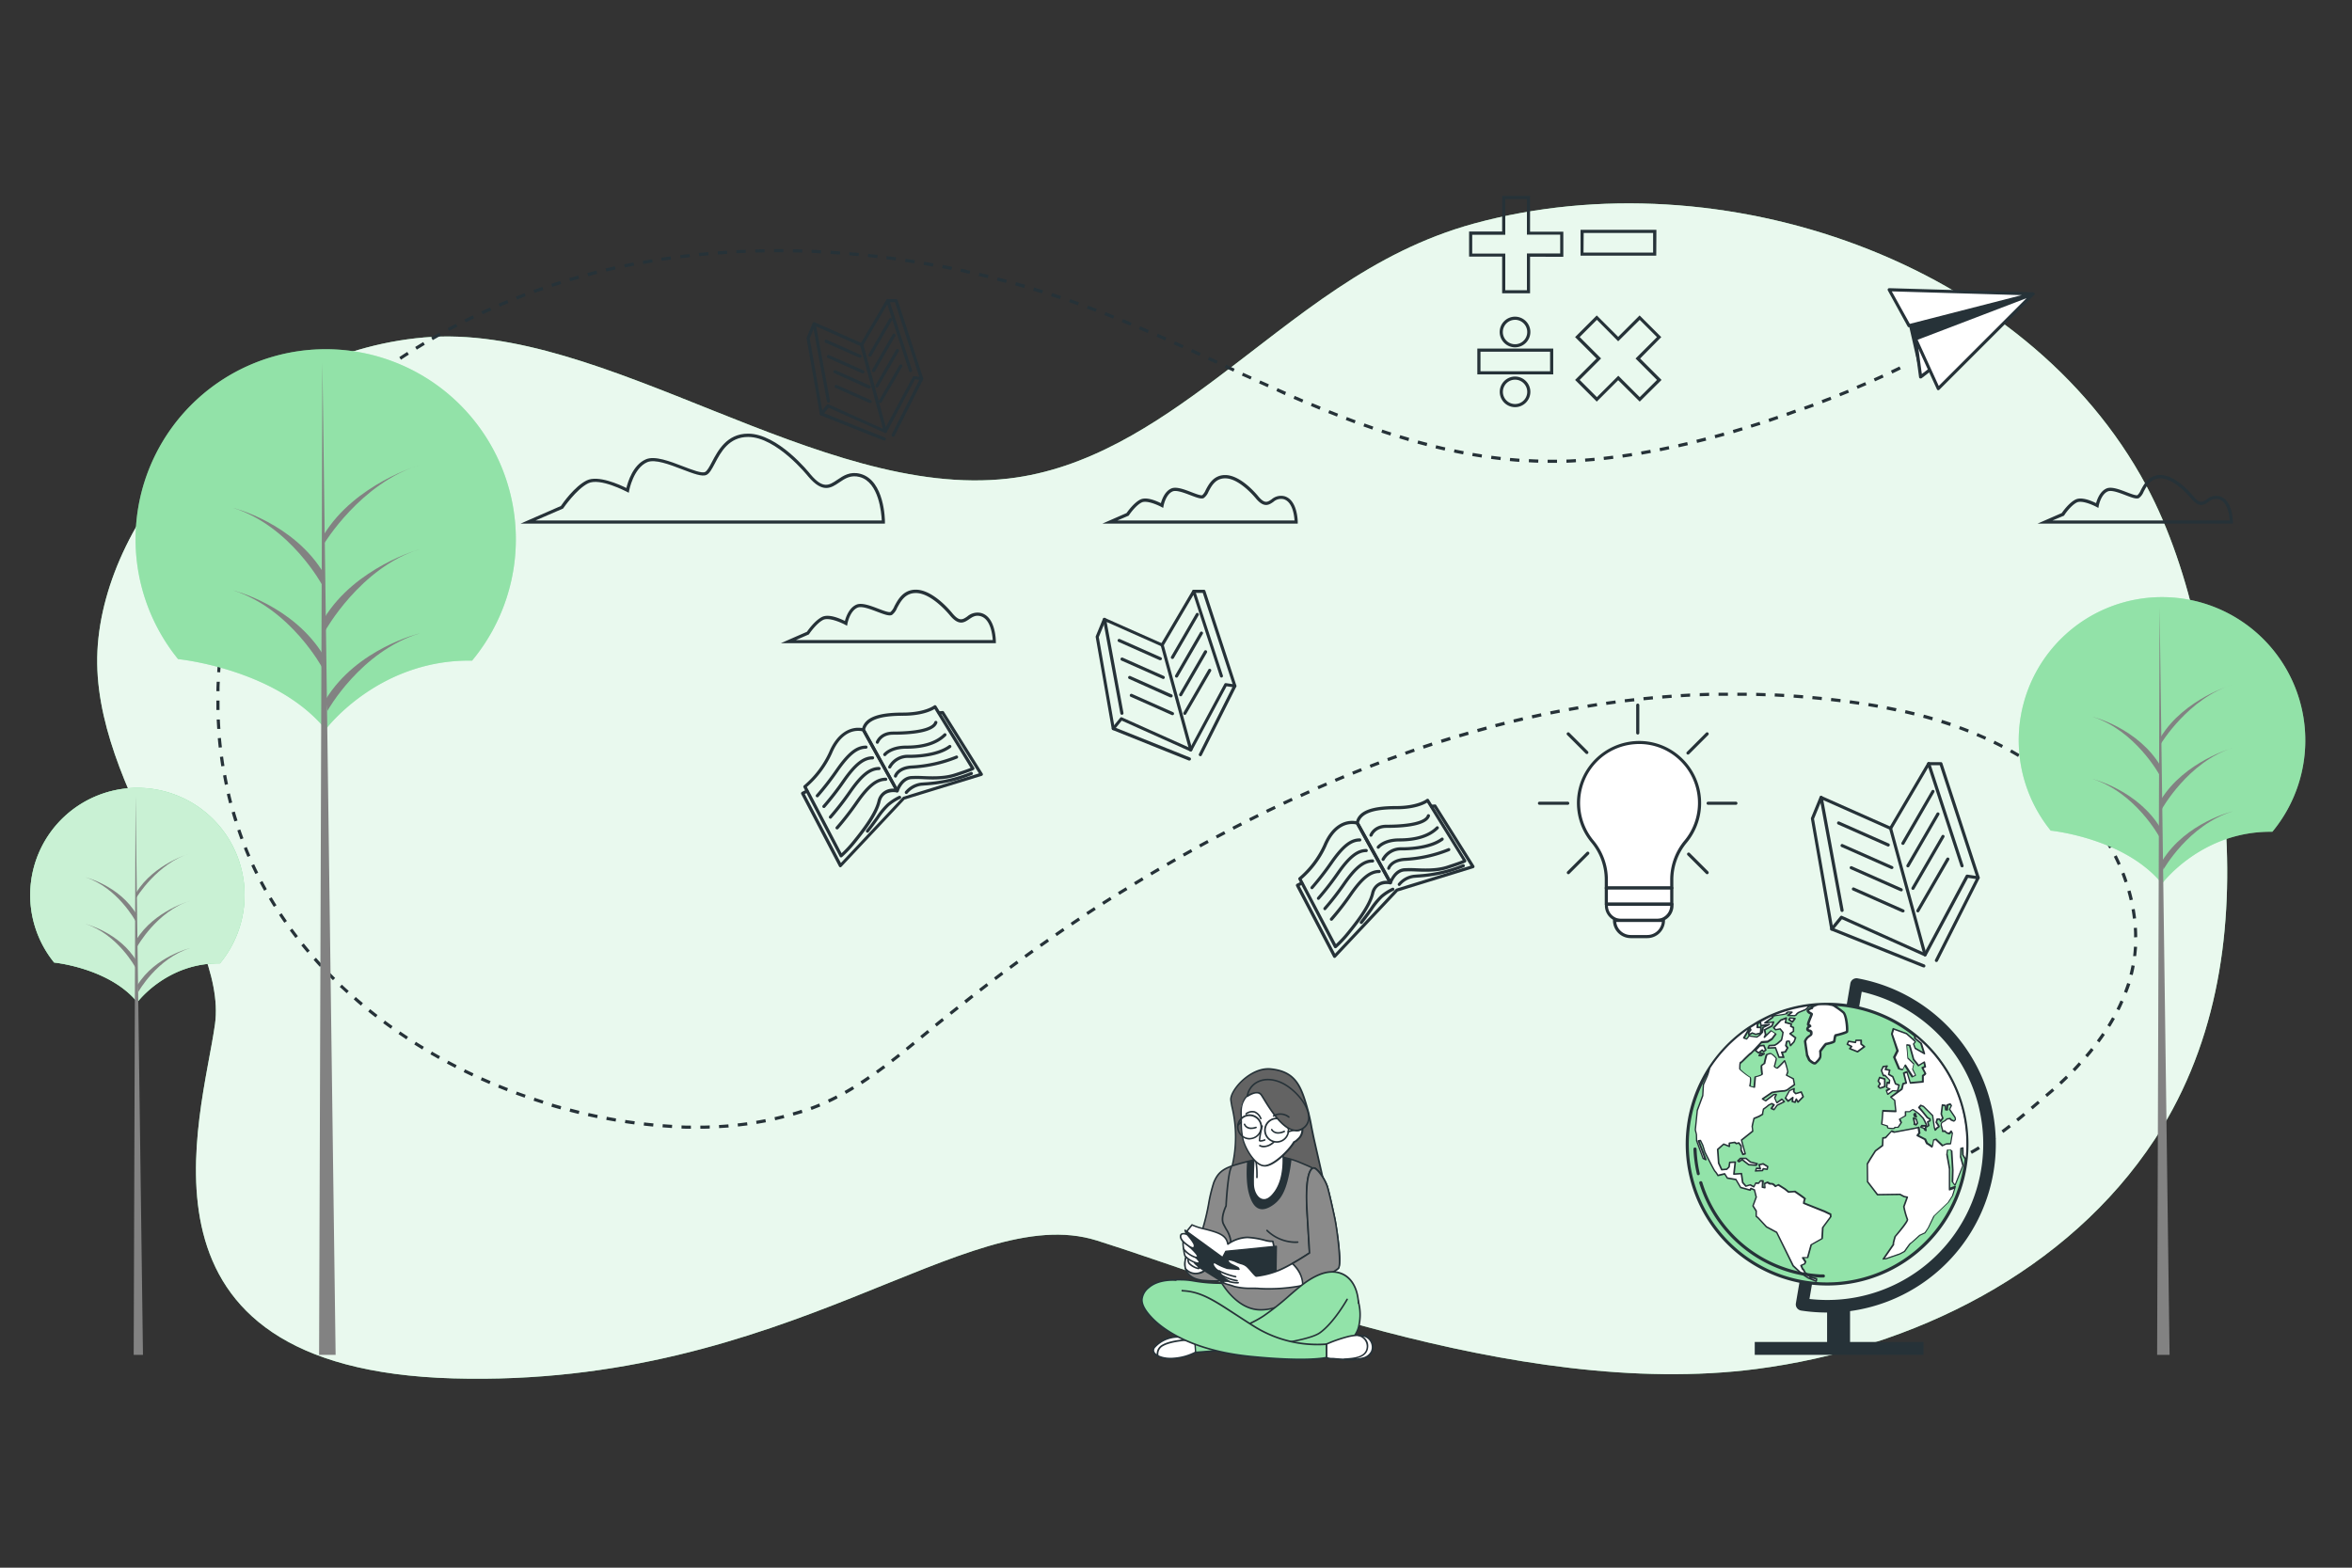 <svg xmlns="http://www.w3.org/2000/svg" viewBox="0 0 750 500"><rect x="0" y="0" width="750" height="500" fill="#333333" stroke="none"/><g id="freepik--background-simple--inject-1"><path d="M692.76,353.87c17.27-32,19.82-68.48,15.77-103.72-3.59-31.26-9-67.11-24.17-95.33C646,83.34,548.89,49.79,470.07,71.29c-32.88,9-55.94,29.74-82.33,49.52-19.52,14.62-40.93,28.89-66.15,31.82-60.39,7-129.12-50-186.39-45s-102,56-104.13,100,41.65,89,37.49,119-31.24,110,76,113,163.48-57,205.14-44,133.28,51,210.33,41c50.27-6.53,99.42-31.21,127-73.14Q690.13,358.75,692.76,353.87Z" style="fill:#92E3A9"></path><path d="M692.76,353.87c17.27-32,19.82-68.48,15.77-103.72-3.59-31.26-9-67.11-24.17-95.33C646,83.34,548.89,49.79,470.07,71.29c-32.88,9-55.94,29.74-82.33,49.52-19.52,14.62-40.93,28.89-66.15,31.82-60.39,7-129.12-50-186.39-45s-102,56-104.13,100,41.65,89,37.49,119-31.24,110,76,113,163.48-57,205.14-44,133.28,51,210.33,41c50.27-6.53,99.42-31.21,127-73.14Q690.13,358.75,692.76,353.87Z" style="fill:#fff;opacity:0.8"></path></g><g id="freepik--paper-plane--inject-1"><polygon points="608.74 103.87 612.45 120.2 648.24 93.73 608.74 103.87" style="fill:#263238"></polygon><polygon points="610.81 108.1 612.45 120.2 625.24 110.36 610.81 108.1" style="fill:#fff"></polygon><path d="M612.45,120.7a.41.41,0,0,1-.19,0,.51.51,0,0,1-.31-.39l-1.63-12.1a.52.52,0,0,1,.14-.43.53.53,0,0,1,.43-.14l14.43,2.26a.5.5,0,0,1,.41.37.49.49,0,0,1-.18.52l-12.8,9.85A.54.54,0,0,1,612.45,120.7Zm-1.05-12,1.43,10.58L624,110.67Z" style="fill:#263238"></path><polygon points="602.38 92.41 608.74 103.87 648.24 93.73 602.38 92.41" style="fill:#fff"></polygon><path d="M608.74,104.37a.51.51,0,0,1-.44-.26L602,92.65a.47.47,0,0,1,0-.5.52.52,0,0,1,.44-.24l45.86,1.32a.5.5,0,0,1,.48.44.49.49,0,0,1-.37.54l-39.51,10.14A.25.25,0,0,1,608.74,104.37Zm-5.49-11.44L609,103.29l35.69-9.16Z" style="fill:#263238"></path><polygon points="648.24 93.73 618.06 123.95 610.81 108.1 648.24 93.73" style="fill:#fff"></polygon><path d="M618.06,124.45H618a.49.49,0,0,1-.36-.28l-7.25-15.85a.51.51,0,0,1,0-.4.51.51,0,0,1,.28-.28l37.43-14.37a.51.51,0,0,1,.6.2.49.49,0,0,1-.07.62L618.42,124.3A.49.49,0,0,1,618.06,124.45Zm-6.57-16.08,6.73,14.72,28-28Z" style="fill:#263238"></path><path d="M613.35,372.89a15.66,15.66,0,0,1-2-.11l.11-1a16.48,16.48,0,0,0,2.91.07l.06,1Zm4.16-.43-.2-1a27.91,27.91,0,0,0,2.85-.74l.3.95A27.39,27.39,0,0,1,617.51,372.46Zm5.81-1.81-.38-.92c.88-.36,1.79-.77,2.71-1.22l.44.9C625.15,369.87,624.22,370.29,623.32,370.65Zm5.45-2.65-.49-.87c.86-.48,1.72-1,2.57-1.51l.53.85Q630.08,367.27,628.77,368Zm5.15-3.16-.56-.84c.83-.55,1.65-1.11,2.46-1.69l.58.81C635.58,363.71,634.75,364.28,633.92,364.84Zm4.91-3.5-.6-.8c.81-.6,1.6-1.21,2.38-1.82l.62.79Q640,360.44,638.83,361.34ZM223.32,360v-1c1,0,2,0,3-.06l0,1C225.33,360,224.32,360,223.32,360Zm-3,0-1.5,0-1.5-.05,0-1,1.5.05,1.49,0Zm9-.18-.06-1c1-.06,2-.13,3-.21l.09,1C231.35,359.67,230.35,359.74,229.34,359.8Zm-15.05-.05-3-.21.07-1,3,.2Zm21.06-.46-.12-1c1-.11,2-.23,3-.37l.14,1C237.34,359.05,236.34,359.18,235.35,359.29Zm-27.06,0c-1-.1-2-.2-3-.32l.11-1c1,.11,2,.22,3,.31Zm-6-.69c-1-.13-2-.27-3-.42l.15-1c1,.15,2,.29,3,.42Zm39-.14-.16-1c1-.17,2-.34,2.94-.54l.19,1Q242.8,358.21,241.31,358.46Zm-44.95-.76c-1-.17-2-.34-3-.53l.18-1,2.95.53Zm447.22-.07-.63-.77,2.31-1.9.64.76C645.15,356.35,644.37,357,643.58,357.63Zm-396.35-.34-.22-1c1-.22,1.93-.46,2.9-.7l.24,1C249.18,356.83,248.2,357.07,247.23,357.29Zm-56.78-.7c-1-.2-2-.41-2.95-.63l.22-1c1,.22,1.95.43,2.93.63Zm62.61-.79-.27-1c1-.27,1.91-.56,2.86-.86l.3,1C255,355.24,254,355.53,253.06,355.8Zm-68.49-.53c-1-.23-1.94-.48-2.91-.73l.25-1c1,.25,1.93.5,2.9.73Zm74.24-1.3-.34-.94c.92-.33,1.85-.69,2.78-1.08l.38.93C260.69,353.27,259.75,353.63,258.81,354Zm389.4-.18-.65-.77,2.28-1.94.65.75Zm-469.46,0c-1-.27-1.93-.54-2.89-.83l.29-1c.95.29,1.91.56,2.87.83ZM173,352c-.95-.3-1.91-.61-2.86-.93l.32-.95q1.42.48,2.85.93Zm91.41-.38-.42-.91c.9-.42,1.79-.86,2.68-1.31l.45.89C266.21,350.79,265.31,351.23,264.39,351.66Zm-97.12-1.53c-.94-.33-1.89-.67-2.83-1l.35-.94c.93.35,1.87.69,2.81,1Zm485.5-.24-.64-.77.6-.5,1.67-1.44.66.75-1.69,1.45Zm-383-1-.49-.87c.87-.49,1.72-1,2.57-1.51l.52.86C271.5,347.89,270.64,348.4,269.76,348.89ZM161.62,348l-2.79-1.12.38-.93c.92.38,1.85.75,2.78,1.11Zm495.68-2.13-.68-.73c.73-.67,1.45-1.36,2.17-2.06l.7.72Q658.4,344.89,657.3,345.91Zm-382.38-.14-.55-.84c.84-.54,1.67-1.09,2.49-1.66l.56.83C276.59,344.67,275.76,345.22,274.92,345.77Zm-118.87,0-2.75-1.21.41-.91c.91.41,1.82.81,2.74,1.2Zm-5.49-2.47c-.91-.43-1.81-.86-2.71-1.31l.44-.89,2.7,1.29Zm129.33-.91-.58-.81c.81-.58,1.61-1.17,2.41-1.77l.6.8Zm381.73-.67-.72-.69c.69-.72,1.37-1.44,2-2.18l.74.67C663,340.25,662.31,341,661.62,341.7Zm-516.46-1.08c-.89-.46-1.78-.92-2.67-1.4l.48-.88c.88.47,1.76.94,2.65,1.39Zm139.55-1.85-.61-.79,2.36-1.84.62.78Zm-144.86-1-2.61-1.49.5-.87c.87.5,1.73,1,2.6,1.48Zm525.83-.54-.76-.64c.65-.76,1.28-1.53,1.9-2.31l.78.63C667,335.71,666.33,336.48,665.68,337.24ZM289.43,335l-.63-.78c.78-.62,1.55-1.26,2.33-1.89l.63.78Zm-154.77-.29c-.86-.52-1.72-1.05-2.56-1.58l.53-.85c.84.53,1.69,1.06,2.54,1.57Zm534.78-2.22-.8-.6c.59-.8,1.17-1.61,1.73-2.43l.82.57C670.63,330.9,670,331.72,669.44,332.53Zm-539.87-1-2.5-1.68.56-.83c.83.57,1.65,1.12,2.49,1.67Zm164.51-.3-.64-.77,2.32-1.9.64.77Zm-169.48-3.1-2.43-1.77.6-.81c.8.6,1.6,1.18,2.41,1.76Zm548.25-.6L672,327c.52-.84,1-1.7,1.52-2.56l.87.49C673.89,325.82,673.38,326.68,672.85,327.54Zm-374.14-.11-.63-.77q1.17-1,2.34-1.89l.62.78Zm-178.94-2.88c-.79-.61-1.58-1.23-2.36-1.86l.62-.78c.78.62,1.56,1.24,2.35,1.85Zm183.61-.88-.62-.78,2.35-1.87.62.79Zm372.43-1.4-.89-.44c.45-.89.87-1.8,1.27-2.69l.91.4C676.7,320.45,676.27,321.37,675.81,322.27Zm-560.73-1.49c-.77-.65-1.53-1.3-2.28-2l.65-.75c.75.66,1.51,1.3,2.27,1.94Zm193-.83-.62-.78,2.36-1.85.62.79C309.66,318.72,308.87,319.33,308.09,320Zm-197.54-3.13c-.74-.67-1.48-1.36-2.21-2l.69-.73c.72.68,1.45,1.36,2.19,2Zm567.7-.08-.93-.35c.35-.94.68-1.88,1-2.81l1,.3C679,314.83,678.61,315.79,678.25,316.74Zm-365.43-.47-.61-.79,2.38-1.83.6.79Zm-206.64-3.59c-.71-.7-1.42-1.42-2.12-2.14l.72-.69,2.1,2.12Zm211.4-.05-.6-.8c.79-.61,1.59-1.21,2.39-1.81l.6.8ZM680.07,311l-1-.24c.25-1,.46-2,.64-2.9l1,.18C680.54,309,680.32,310,680.07,311ZM322.38,309l-.6-.81,2.41-1.78.6.81ZM102,308.36c-.69-.74-1.36-1.48-2-2.23l.75-.67q1,1.13,2,2.22Zm225.21-2.88-.59-.81,2.43-1.76.58.81Zm354-.55-1,0c.12-1,.2-2,.26-3l1,.06C681.38,303,681.3,304,681.18,304.93ZM98,303.85c-.65-.77-1.29-1.54-1.92-2.32l.78-.63c.63.78,1.26,1.54,1.91,2.31ZM332.07,302l-.58-.82,2.46-1.73.57.82ZM94.22,299.17c-.62-.8-1.22-1.6-1.82-2.41l.81-.59c.59.8,1.19,1.6,1.8,2.39Zm586.29-.2c0-1,0-2-.1-3l1-.07c.06,1,.1,2,.1,3ZM337,298.54l-.57-.82,2.47-1.71.57.83C338.62,297.4,337.8,298,337,298.54Zm4.95-3.38-.56-.83,2.49-1.67.56.83Zm-251.28-.85c-.57-.82-1.14-1.65-1.69-2.49l.83-.55c.55.83,1.11,1.65,1.68,2.47ZM680.14,293c-.12-1-.26-2-.43-2.94l1-.17c.17,1,.32,2,.44,3Zm-333.22-1.2-.55-.84,2.31-1.5.21-.13.54.83-.21.14Zm-259.6-2.55c-.54-.85-1.06-1.71-1.57-2.57l.86-.51q.77,1.28,1.56,2.55Zm264.63-.7-.54-.84,2.54-1.61.53.84Zm327.16-1.41c-.22-.95-.47-1.92-.74-2.88l1-.27c.28,1,.53,2,.76,2.93ZM357,285.39l-.53-.85L359,283l.52.85ZM84.24,284.1c-.51-.9-1-1.77-1.44-2.64l.88-.47c.46.87.92,1.72,1.4,2.58l-.41.29Zm277.88-1.85-.53-.85,2.57-1.56.52.86C363.82,281.21,363,281.73,362.12,282.25Zm315.37-.79c-.32-.93-.66-1.87-1-2.79l.93-.37c.37.94.71,1.89,1,2.84Zm-310.24-2.3-.51-.86,2.58-1.52.51.86Zm-285.82-.39c-.44-.9-.87-1.81-1.29-2.72l.9-.42q.63,1.37,1.29,2.7Zm291-2.64-.5-.86,2.6-1.5.49.87Zm302.9-.21c-.41-.91-.83-1.8-1.27-2.69l.89-.45q.67,1.35,1.29,2.73ZM78.91,273.3c-.39-.92-.78-1.85-1.15-2.78l.93-.38c.37.93.75,1.85,1.14,2.77Zm298.71-.14-.49-.87,2.62-1.47.48.88Zm295-2.57c-.48-.87-1-1.73-1.5-2.57l.86-.52c.52.85,1,1.73,1.52,2.61Zm-289.8-.34-.49-.88,2.64-1.43.48.87ZM76.68,267.7c-.34-.94-.68-1.89-1-2.84l.94-.32c.32.94.66,1.88,1,2.82Zm311.45-.3-.47-.89,2.65-1.4.47.89C389.89,266.46,389,266.93,388.13,267.4Zm281.43-1.89c-.55-.83-1.12-1.65-1.7-2.45l.8-.59c.6.82,1.17,1.64,1.73,2.48Zm-276.13-.9-.46-.89c.89-.46,1.78-.92,2.68-1.37l.45.89ZM74.74,262c-.3-1-.59-1.92-.86-2.89l1-.27c.27,1,.56,1.91.86,2.86Zm324-.11-.44-.9,2.68-1.33.45.89Zm267.28-1.2c-.62-.78-1.25-1.55-1.9-2.3l.76-.65c.66.76,1.3,1.54,1.93,2.33Zm-261.9-1.46-.44-.9,2.71-1.3.43.9Zm5.41-2.58-.43-.91,2.73-1.26.42.9Zm-336.48-.44c-.25-1-.49-1.95-.72-2.93l1-.23c.22,1,.46,1.94.71,2.9Zm589.09,0c-.69-.73-1.38-1.44-2.08-2.14l.7-.71c.71.71,1.42,1.43,2.11,2.16Zm-247.17-2-.41-.91c.91-.42,1.83-.83,2.74-1.23l.41.91ZM657.92,252c-.74-.67-1.48-1.32-2.24-2l.64-.77c.77.65,1.53,1.31,2.27,2Zm-237.44-.3-.4-.92,2.76-1.19.39.92ZM71.71,250.34c-.21-1-.4-2-.58-3l1-.19c.18,1,.37,2,.58,2.94Zm354.28-1-.39-.92,2.78-1.16.38.93Zm227.38-1.19c-.78-.61-1.57-1.22-2.37-1.8l.59-.81q1.21.89,2.4,1.83Zm-221.83-1.09-.38-.93c.93-.37,1.86-.75,2.79-1.11l.37.93C433.39,246.31,432.46,246.68,431.54,247.06Zm5.57-2.2-.36-.94,2.81-1.07.36.94Zm211.46-.24c-.83-.56-1.65-1.11-2.49-1.64l.54-.85c.84.54,1.68,1.1,2.51,1.67Zm-578-.2c-.16-1-.3-2-.44-3l1-.14c.14,1,.28,2,.44,3Zm372.11-1.68-.34-.94,2.82-1,.34.94Zm200.82-1.33c-.86-.51-1.72-1-2.59-1.49l.49-.87c.88.48,1.75,1,2.61,1.5Zm-195.17-.7-.34-.94,2.84-1,.33.95Zm5.67-1.94-.32-1,2.86-.94.3,1Zm184.28-.26c-.88-.46-1.77-.91-2.67-1.34l.44-.9c.9.44,1.8.89,2.69,1.35Zm-568.53-.06c-.11-1-.21-2-.3-3l1-.1c.09,1,.19,2,.31,3Zm390-1.53-.3-1,2.87-.89.29,1Zm173.21-1c-.91-.41-1.82-.8-2.74-1.19l.39-.92q1.38.59,2.76,1.2Zm-167.48-.74-.29-1,2.89-.84.28,1Zm162-1.57c-.93-.37-1.86-.72-2.8-1.06l.35-.94c.94.34,1.88.7,2.81,1.07Zm-156.21-.09-.27-1,2.9-.8.26,1Zm-402-1.05c-.06-1-.12-2-.17-3l1,0c.05,1,.1,2,.17,3ZM477,231.94l-.26-1,2.91-.74.25,1Zm144.81-.4c-1-.32-1.89-.63-2.85-.93l.31-1c1,.3,1.91.61,2.86.93Zm-139-1.06-.24-1c1-.24,2-.47,2.93-.69l.22,1Zm133.29-.74c-1-.28-1.91-.55-2.87-.81l.26-1c1,.26,1.93.53,2.89.81Zm-127.46-.61-.21-1,2.93-.64.21,1Zm121.69-.95-2.91-.69.23-1,2.92.7Zm-115.83-.3-.2-1,2.95-.58.19,1Zm110-1-2.93-.59.19-1c1,.19,2,.39,3,.6Zm-104.12-.1-.18-1,3-.53.17,1ZM69,226.44c0-1,0-2,0-3h1c0,1,0,2,0,3Zm437.33-.72-.16-1,3-.47.15,1Zm92.35,0c-1-.17-2-.34-2.94-.49l.15-1c1,.16,2,.32,3,.5Zm-86.43-.9-.14-1,3-.41.14,1Zm80.53-.05-3-.42.14-1,3,.42Zm-74.6-.74-.12-1,3-.35.12,1C520.13,223.78,519.14,223.89,518.15,224Zm68.66-.07-3-.35.11-1,3,.35Zm-62.71-.61-.1-1,3-.29.09,1Zm56.76-.06c-1-.11-2-.2-3-.29l.09-1,3,.29Zm-50.8-.49-.08-1c1-.09,2-.16,3-.23l.07,1Zm44.84-.06-3-.23.07-1,3,.22ZM536,222.37l-.06-1,3-.17,0,1C538,222.25,537,222.3,536,222.37Zm32.9-.06-3-.16.05-1,3,.16ZM542,222.06l0-1,3-.1,0,1Zm21,0-3-.09,0-1,3,.1Zm-15-.13v-1l3,0v1Zm9,0-3,0v-1l3,0ZM70,220.44l-1,0c0-1,.06-2,.1-3l1,0C70,218.44,70,219.44,70,220.44Zm.26-6-1-.06c.06-1,.14-2,.22-3l1,.08C70.34,212.47,70.27,213.47,70.21,214.46Zm.51-6-1-.11c.11-1,.23-2,.36-3l1,.13C70.94,206.53,70.82,207.52,70.72,208.51Zm.77-5.93-1-.15q.23-1.49.48-3l1,.17C71.8,200.61,71.64,201.59,71.49,202.58Zm1-5.89-1-.19c.2-1,.4-2,.62-2.95l1,.22C72.91,194.74,72.71,195.71,72.51,196.69Zm1.29-5.84-1-.23c.23-1,.48-2,.74-2.92l1,.26C74.28,188.92,74,189.89,73.8,190.85Zm1.54-5.77-1-.28q.42-1.44.87-2.88l1,.3C75.91,183.17,75.62,184.12,75.34,185.08Zm1.8-5.7-1-.32c.32-.95.66-1.9,1-2.84l.94.34Q77.62,178,77.14,179.38Zm2-5.61-.93-.36q.55-1.41,1.14-2.79l.92.38C79.93,171.92,79.56,172.84,79.19,173.77Zm2.32-5.51-.92-.41c.41-.91.84-1.82,1.27-2.73l.9.43C82.33,166.45,81.91,167.35,81.51,168.26Zm2.57-5.39-.89-.45c.45-.9.92-1.79,1.39-2.67l.88.47C85,161.1,84.53,162,84.08,162.87Zm2.83-5.26-.87-.49c.5-.88,1-1.74,1.53-2.6l.85.52C87.91,155.89,87.4,156.75,86.91,157.61Zm3.1-5.1-.84-.54c.54-.85,1.09-1.69,1.66-2.52l.82.56C91.09,150.84,90.54,151.67,90,152.51Zm404.36-4.82h-.84v-1h.84l2.15,0,0,1Zm-3.85-.06c-1,0-2-.07-3-.13l.05-1c1,.06,2,.1,3,.13Zm9,0,0-1c1,0,2-.08,3-.14l.05,1C501.55,147.51,500.55,147.55,499.55,147.59Zm-406.19,0-.81-.58c.58-.81,1.18-1.62,1.78-2.42l.8.6C94.53,146,93.94,146.76,93.36,147.56Zm391.14-.25c-1-.08-2-.16-3-.26l.09-1,3,.25Zm21.06-.06-.08-1c1-.07,2-.16,3-.25l.09,1Zm-27.05-.51c-1-.12-2-.24-3-.38l.13-1c1,.13,2,.26,3,.37Zm33-.05-.11-1c1-.11,2-.23,3-.36l.12,1Q513.05,146.53,511.55,146.69Zm-39-.76q-1.48-.23-3-.48l.17-1c1,.17,2,.33,2.95.48Zm45,0-.14-1,3-.44.15,1C519.53,145.64,518.54,145.79,517.54,145.93Zm6-.94-.17-1,2.95-.53.19,1C525.47,144.65,524.48,144.82,523.49,145Zm-56.9-.08c-1-.19-2-.38-2.95-.59l.2-1c1,.21,2,.4,2.94.59Zm62.81-1-.19-1,2.93-.61.2,1Zm-68.7-.22-2.93-.68.23-1c1,.24,1.94.47,2.92.69ZM97,142.8l-.78-.62c.62-.79,1.26-1.57,1.9-2.34l.77.64C98.21,141.25,97.58,142,97,142.8Zm438.31-.14-.21-1L538,141l.23,1Zm-80.42-.4-2.91-.77.27-1c1,.27,1.92.52,2.89.77Zm86.28-1-.24-1,2.9-.73.25,1Zm-92.08-.6-2.88-.86.29-1,2.87.86Zm97.9-.9-.26-1,2.89-.79.27,1Zm-103.65-.86c-1-.3-1.91-.61-2.86-.93l.32-.95c.94.32,1.89.63,2.84.93Zm-342.51-.7-.75-.66c.66-.75,1.33-1.5,2-2.24l.74.68C102.11,136.72,101.45,137.46,100.79,138.21Zm452-.06-.28-1,2.88-.85.29.95ZM437.6,137l-2.84-1,.34-.94,2.82,1Zm120.9-.61-.29-.95,2.85-.9.31.95ZM431.94,135c-.94-.34-1.88-.69-2.81-1.05l.35-.94,2.81,1.06Zm132.29-.41-.31-1,2.84-.95.32.95Zm-459.4-.77-.72-.69c.7-.73,1.41-1.44,2.12-2.15l.7.71C106.22,132.38,105.53,133.09,104.83,133.81Zm321.5-.95-2.79-1.11.37-.92,2.78,1.1Zm143.59-.21-.33-1,2.83-1,.34.94Zm-149.17-2L418,129.48l.38-.92,2.77,1.14Zm154.84,0-.35-.94,2.81-1,.36.94Zm-466.51-1-.69-.72c.73-.69,1.47-1.37,2.21-2l.67.74C110.53,128.24,109.8,128.92,109.08,129.6Zm472.14-1.09-.36-.94,2.79-1.08.37.93Zm-166-.2-2.75-1.18.39-.92,2.75,1.18Zm171.6-2-.37-.92,2.78-1.13.38.92Zm-177.11-.36L407,124.73l.4-.92L410.1,125Zm-296.19-.35-.65-.75c.76-.66,1.52-1.31,2.3-2l.63.77ZM592.38,124l-.39-.92,2.76-1.18.4.92Zm-188.16-.5-2.74-1.23.41-.91,2.73,1.22Zm-286.1-1.73-.62-.78c.78-.62,1.58-1.24,2.38-1.84l.6.79Zm479.78-.15-.4-.92,2.74-1.23.41.92ZM398.75,121,396,119.8l.41-.91,2.73,1.24Zm204.65-1.91-.43-.9c1.76-.83,2.71-1.3,2.72-1.3l.44.9S605.17,118.3,603.4,119.13Zm-210.11-.58-2.73-1.25.42-.91,2.72,1.25Zm-270.41-.38-.58-.8c.81-.59,1.63-1.17,2.46-1.75l.56.83C124.51,117,123.69,117.59,122.88,118.17Zm265-2.12-2.72-1.25.41-.91,2.73,1.25Zm-260-1.28-.55-.83q1.25-.84,2.52-1.65l.54.85C129.47,113.67,128.63,114.22,127.8,114.77Zm254.58-1.22-2.73-1.25.41-.91,2.73,1.25Zm-249.55-2-.52-.85,2.56-1.56.51.86Zm244.09-.47-2.74-1.23.41-.91,2.74,1.23Zm-5.48-2.45-2.74-1.21.4-.92,2.75,1.21ZM138,108.48l-.5-.87c.86-.5,1.73-1,2.61-1.48l.48.87Zm228-2.27L363.19,105l.39-.92,2.76,1.19Zm-222.78-.64-.47-.88c.88-.48,1.77-1,2.66-1.41l.46.89C144.93,104.63,144.05,105.09,143.17,105.57Zm217.26-1.7-2.77-1.15.38-.92,2.77,1.15Zm-211.95-1.06-.45-.89,2.7-1.32.43.9Zm206.4-1.21-.42-.17c-.79-.31-1.57-.63-2.36-.93l.36-.94,2.37.94.42.17Zm-201-1.38-.42-.9c.91-.42,1.83-.84,2.74-1.24l.41.91Zm195.44-.8-2.8-1,.34-.94c.94.35,1.88.69,2.82,1Zm-190-1.62-.4-.92c.93-.4,1.85-.78,2.78-1.16l.37.92Zm184.35-.44-2.82-1,.32-.94c.95.32,1.89.65,2.84,1ZM164.86,95.53l-.37-.93c.94-.37,1.87-.73,2.81-1.08l.35.94ZM338,95.41c-.94-.31-1.89-.63-2.84-.93l.3-1c1,.3,1.91.62,2.86.93Zm-5.7-1.84c-.95-.29-1.9-.59-2.86-.87l.29-1,2.87.88Zm-161.86-.14-.34-.94,2.84-1,.32,1Q171.87,92.92,170.46,93.43Zm156.13-1.58L323.71,91l.27-1,2.89.82Zm-150.47-.36-.32-.95c1-.32,1.91-.62,2.87-.92l.3,1C178,90.87,177.06,91.18,176.12,91.49Zm144.7-1.25-2.89-.76.25-1,2.9.76Zm-139-.53-.29-1c1-.29,1.93-.56,2.89-.83l.27,1C183.74,89.15,182.79,89.42,181.83,89.71Zm133.19-1-2.91-.7.23-1,2.92.7Zm-127.43-.65-.26-1,2.91-.75.25,1C189.52,87.58,188.55,87.83,187.59,88.09Zm121.6-.72-2.92-.65.21-1,2.93.64Zm-115.8-.74-.23-1c1-.23,2-.46,2.94-.67l.21,1Zm110-.52-2.94-.58.19-1,3,.59Zm-104.1-.78-.21-1,2.95-.59.19,1ZM297.46,85l-2.95-.52.17-1,3,.53Zm-92.35-.78-.17-1,3-.52.16,1ZM291.55,84c-1-.16-2-.32-2.95-.46l.14-1,3,.46ZM211,83.2l-.15-1c1-.16,2-.3,3-.44l.14,1Zm74.61-.14-3-.39.13-1,3,.4ZM217,82.37l-.13-1c1-.13,2-.25,3-.36l.11,1Q218.44,82.18,217,82.37Zm62.74-.07-3-.34.11-1,3,.34Zm-56.79-.61-.1-1,3-.28.09,1Zm50.83,0c-1-.1-2-.19-3-.27l.09-1,3,.27Zm-44.86-.51-.08-1,3-.22.06,1Zm38.9,0-3-.2.06-1,3,.2Zm-6-.38-3-.14,0-1,3,.14Zm-27,0-.05-1c1-.06,2-.1,3-.14l.05,1C236.84,80.67,235.84,80.71,234.84,80.77Zm21-.24-3-.07,0-1,3,.07Zm-15,0,0-1,3-.07v1Zm9-.1h-3v-1h3Z" style="fill:#263238"></path></g><g id="freepik--Symbols--inject-1"><path d="M487.9,93.55H479V81.84H468.46v-8H479V62.48h8.9V73.89h10.61v8H487.9Zm-7.9-1h6.9V80.84h10.61v-6H486.9V63.48H480V74.89H469.46v6H480Z" style="fill:#263238"></path><path d="M528.14,81.55H504V73.3h24.19Zm-23.19-1h22.19V74.3H505Z" style="fill:#263238"></path><path d="M522.87,128.09,516,121.26l-6.83,6.83-6.91-6.91,6.83-6.83-6.83-6.83,6.91-6.91,6.83,6.83,6.83-6.83,6.91,6.91L523,114.35l6.83,6.83Zm-19.15-6.91,5.49,5.49,6.83-6.83,6.83,6.83,5.5-5.49-6.83-6.83,6.83-6.83-5.5-5.5L516,108.85,509.21,102l-5.49,5.5,6.83,6.83Z" style="fill:#263238"></path><path d="M495.29,119.41h-24.2v-8.24h24.2Zm-23.2-1h22.2v-6.24h-22.2Z" style="fill:#263238"></path><path d="M483.11,110.78A4.89,4.89,0,1,1,488,105.9,4.89,4.89,0,0,1,483.11,110.78Zm0-8.77A3.89,3.89,0,1,0,487,105.9,3.89,3.89,0,0,0,483.11,102Z" style="fill:#263238"></path><path d="M483.11,129.86A4.88,4.88,0,1,1,488,125,4.89,4.89,0,0,1,483.11,129.86Zm0-8.76A3.88,3.88,0,1,0,487,125,3.88,3.88,0,0,0,483.11,121.1Z" style="fill:#263238"></path></g><g id="freepik--Clouds--inject-1"><path d="M282.18,167H166l12.85-5.62c.61-.9,4.35-6.22,8.2-8.14,3.65-1.82,10.61,1.37,12.69,2.4.46-1.91,2.1-7.39,6.22-9.15,2.83-1.22,7.65.63,11.91,2.27,2.93,1.12,5.95,2.28,6.95,1.78.7-.35,1.4-1.68,2.22-3.23,1.88-3.57,4.72-9,11.49-9,9.54,0,19.45,12.38,19.94,13,4,4.76,5.92,3.48,8.53,1.71,1.92-1.3,4.09-2.78,7.41-1.88,7.69,2.1,7.78,14.78,7.78,15.32Zm-111.41-1h110.4c-.1-2.34-.88-12.17-7-13.85-2.87-.79-4.76.5-6.58,1.74-2.57,1.74-5.24,3.55-9.85-1.9h0c-.1-.13-10.08-12.63-19.17-12.63-6.17,0-8.74,4.87-10.61,8.43-.93,1.77-1.66,3.16-2.65,3.66-1.39.69-4.2-.39-7.76-1.75-4.08-1.56-8.7-3.34-11.16-2.29-4.42,1.9-5.76,9-5.77,9.08l-.12.67-.61-.32c-.08,0-8.58-4.58-12.35-2.69s-7.86,7.86-7.9,7.92l-.08.12Z" style="fill:#263238"></path><path d="M413.82,167H351.53l7.71-3.37c.43-.62,2.36-3.29,4.35-4.29s5.23.46,6.6,1.13c.33-1.22,1.26-3.79,3.33-4.68,1.57-.67,4.15.31,6.42,1.19,1.28.49,3,1.16,3.45.94a4.68,4.68,0,0,0,1.06-1.59c1-1.92,2.54-4.82,6.24-4.82,5.09,0,10.35,6.53,10.64,6.9,2,2.33,2.84,1.74,4.15.85a4.59,4.59,0,0,1,4.08-1c4.21,1.15,4.26,8,4.26,8.26Zm-57.51-1H412.8c-.1-1.51-.61-6-3.5-6.79a3.62,3.62,0,0,0-3.26.87c-1.37.94-2.92,2-5.48-1v0c-.05-.06-5.21-6.52-9.86-6.52-3.09,0-4.35,2.38-5.35,4.29a4.6,4.6,0,0,1-1.5,2c-.78.39-2.06-.07-4.26-.91-2-.76-4.47-1.71-5.67-1.2-2.19.94-2.88,4.54-2.88,4.58l-.13.67-.6-.32c-1.22-.65-4.71-2.18-6.26-1.41-2,1-4,4-4.05,4.08l-.08.12Z" style="fill:#263238"></path><path d="M712,167H649.73l7.72-3.37c.42-.62,2.35-3.29,4.35-4.29s5.22.46,6.6,1.13c.33-1.22,1.25-3.79,3.33-4.68,1.57-.67,4.14.31,6.42,1.19,1.27.49,3,1.16,3.45.94a4.68,4.68,0,0,0,1.06-1.59c1-1.92,2.54-4.82,6.23-4.82,5.1,0,10.35,6.53,10.64,6.9,2,2.33,2.84,1.74,4.16.85a4.56,4.56,0,0,1,4.07-1c4.21,1.15,4.26,8,4.26,8.26Zm-57.51-1H711c-.09-1.51-.61-6-3.5-6.79a3.6,3.6,0,0,0-3.25.87c-1.37.94-2.93,2-5.48-1v0c-.06-.06-5.22-6.52-9.87-6.52-3.09,0-4.34,2.38-5.35,4.29a4.52,4.52,0,0,1-1.49,2c-.78.39-2.07-.07-4.26-.91-2-.76-4.48-1.72-5.67-1.2-2.2.94-2.88,4.54-2.89,4.58l-.12.68-.61-.33c-1.21-.65-4.71-2.18-6.25-1.41-2,1-4,4-4,4.08l-.08.12Z" style="fill:#263238"></path><path d="M317.57,205.14H249l8.31-3.64c.45-.65,2.59-3.63,4.8-4.73s5.86.57,7.31,1.27c.35-1.3,1.36-4.21,3.66-5.19,1.72-.74,4.56.35,7.06,1.31,1.5.57,3.37,1.29,3.86,1a4.93,4.93,0,0,0,1.19-1.78c1.12-2.11,2.8-5.31,6.85-5.31,5.61,0,11.41,7.22,11.72,7.61,2.21,2.61,3.19,1.95,4.66.95a5,5,0,0,1,4.47-1.11c4.61,1.26,4.66,8.76,4.66,9.08Zm-63.77-1h62.76c-.1-1.63-.65-6.73-3.92-7.62-1.56-.42-2.57.26-3.64,1-1.49,1-3.19,2.17-6-1.14h0c-.05-.07-5.78-7.24-10.94-7.24-3.45,0-4.84,2.65-6,4.78a5.12,5.12,0,0,1-1.63,2.21c-.85.42-2.33-.11-4.67-1s-5-1.9-6.3-1.33c-2.46,1.06-3.22,5.07-3.23,5.11l-.12.67-.6-.32c-1.36-.73-5.24-2.43-7-1.56-2.2,1.1-4.48,4.49-4.5,4.52l-.08.12Z" style="fill:#263238"></path></g><g id="freepik--light-bulb--inject-1"><path d="M542,256.09a19.3,19.3,0,1,0-34.12,12.34,19,19,0,0,1,4.4,12.15v2.64h20.86v-2.64a18.9,18.9,0,0,1,4.38-12.13A19.2,19.2,0,0,0,542,256.09Z" style="fill:#fff"></path><path d="M533.09,283.72H512.22a.5.5,0,0,1-.5-.5v-2.64a18.49,18.49,0,0,0-4.27-11.83,19.67,19.67,0,0,1-4.52-14.37,19.89,19.89,0,0,1,18.32-18,19.62,19.62,0,0,1,14.91,5.28,19.8,19.8,0,0,1,1.7,27.15,18.4,18.4,0,0,0-4.27,11.81v2.64A.5.5,0,0,1,533.09,283.72Zm-20.37-1h19.87v-2.14a19.44,19.44,0,0,1,4.5-12.45,18.8,18.8,0,0,0-1.61-25.78,18.61,18.61,0,0,0-14.16-5,18.79,18.79,0,0,0-13.11,30.77,19.51,19.51,0,0,1,4.51,12.47Z" style="fill:#263238"></path><rect x="512.23" y="283.23" width="20.86" height="5.16" style="fill:#fff"></rect><path d="M533.09,288.89H512.22a.51.51,0,0,1-.5-.5v-5.16a.5.5,0,0,1,.5-.5h20.87a.5.5,0,0,1,.5.5v5.16A.51.51,0,0,1,533.09,288.89Zm-20.37-1h19.87v-4.16H512.72Z" style="fill:#263238"></path><path d="M512.23,288.4h20.86a0,0,0,0,1,0,0v.43a4.73,4.73,0,0,1-4.73,4.73H517a4.73,4.73,0,0,1-4.73-4.73v-.43A0,0,0,0,1,512.23,288.4Z" style="fill:#fff"></path><path d="M528.36,294.06H517a5.23,5.23,0,0,1-5.23-5.23v-.43a.5.5,0,0,1,.5-.5h20.87a.5.5,0,0,1,.5.5v.43A5.23,5.23,0,0,1,528.36,294.06Zm-15.63-5.16a4.22,4.22,0,0,0,4.22,4.16h11.41a4.24,4.24,0,0,0,4.23-4.16Z" style="fill:#263238"></path><path d="M525.29,298.71H520a5.16,5.16,0,0,1-5.16-5.16h15.59A5.16,5.16,0,0,1,525.29,298.71Z" style="fill:#fff"></path><path d="M525.29,299.21H520a5.67,5.67,0,0,1-5.66-5.66.5.5,0,0,1,.5-.5h15.59a.5.5,0,0,1,.5.5A5.67,5.67,0,0,1,525.29,299.21Zm-9.91-5.16a4.67,4.67,0,0,0,4.64,4.16h5.27a4.67,4.67,0,0,0,4.64-4.16Z" style="fill:#263238"></path><path d="M553.53,256.69h-8.84a.5.5,0,0,1-.5-.5.5.5,0,0,1,.5-.5h8.84a.5.5,0,0,1,.5.5A.5.5,0,0,1,553.53,256.69Z" style="fill:#263238"></path><path d="M499.91,256.69h-9a.5.5,0,0,1-.5-.5.51.51,0,0,1,.5-.5h9a.51.51,0,0,1,.5.5A.5.5,0,0,1,499.91,256.69Z" style="fill:#263238"></path><path d="M522.24,234.27a.5.5,0,0,1-.5-.5V224.9a.5.5,0,1,1,1,0v8.87A.5.5,0,0,1,522.24,234.27Z" style="fill:#263238"></path><path d="M538.26,240.67a.5.5,0,0,1-.35-.15.48.48,0,0,1,0-.7l6.1-6.11a.5.5,0,0,1,.71.71l-6.1,6.1A.51.51,0,0,1,538.26,240.67Z" style="fill:#263238"></path><path d="M500.12,278.82a.51.51,0,0,1-.36-.15.51.51,0,0,1,0-.71l6.19-6.19a.51.51,0,0,1,.71,0,.5.5,0,0,1,0,.71l-6.19,6.19A.49.49,0,0,1,500.12,278.82Z" style="fill:#263238"></path><path d="M506,240.49a.52.52,0,0,1-.35-.14l-5.93-5.93a.5.5,0,0,1,.71-.71l5.93,5.93a.51.51,0,0,1,0,.71A.54.54,0,0,1,506,240.49Z" style="fill:#263238"></path><path d="M544.37,278.82a.51.51,0,0,1-.36-.15l-5.9-5.9a.5.5,0,1,1,.71-.71l5.9,5.9a.51.51,0,0,1,0,.71A.5.5,0,0,1,544.37,278.82Z" style="fill:#263238"></path></g><g id="freepik--Books--inject-1"><path d="M425.58,305.52h-.07a.52.52,0,0,1-.38-.26l-11.86-22.69a.5.5,0,0,1,0-.38.5.5,0,0,1,.25-.3l1.34-.67a.5.5,0,0,1,.67.23.49.49,0,0,1-.22.67l-.89.44,11.3,21.61,19.37-20.62a.52.52,0,0,1,.22-.14l23.61-7.29-11.61-18.53-.76.06a.5.5,0,1,1-.08-1l1.07-.08a.47.47,0,0,1,.46.23l12.12,19.33a.51.51,0,0,1-.28.75l-24.11,7.44-19.76,21A.5.5,0,0,1,425.58,305.52Z" style="fill:#263238"></path><path d="M425.83,302.43h-.09a.52.52,0,0,1-.35-.26L414.05,280.5a.5.5,0,0,1,.12-.62A30.23,30.23,0,0,0,422,269.5c2.36-5.66,6.42-8.47,10.88-7.51a.49.49,0,0,1,.33.25l10.57,19.07a.5.5,0,0,1,0,.54.49.49,0,0,1-.51.19c-.17,0-4.17-.86-5.08,3-1,4.33-5.46,9.87-7.59,12.54l-.24.29a36.94,36.94,0,0,1-4.19,4.45A.51.51,0,0,1,425.83,302.43Zm-10.71-22L426,301.12a39.11,39.11,0,0,0,3.59-3.89l.24-.3c2.09-2.6,6.43-8,7.4-12.14a4.86,4.86,0,0,1,5.24-3.85l-10-18c-3.91-.72-7.38,1.81-9.53,7A30.66,30.66,0,0,1,415.12,280.39Z" style="fill:#263238"></path><path d="M443.37,282.06a.51.51,0,0,1-.44-.26l-10.57-19.08a.47.47,0,0,1-.05-.35c.78-3.66,4.75-5.29,12.86-5.29,7,0,9.71-2.19,9.74-2.21a.48.48,0,0,1,.4-.1.46.46,0,0,1,.34.23l11.86,19.33a.5.5,0,0,1-.15.68c-.08.06-1,.6-5.8,2.12-3.42,1.09-7.18.94-10.2.82a33.05,33.05,0,0,0-3.57,0c-2.72.23-3.94,3.75-4,3.79a.49.49,0,0,1-.43.33Zm-10-19.65,10,18c.64-1.26,2-3.3,4.4-3.5a35.3,35.3,0,0,1,3.69,0c2.94.12,6.61.26,9.86-.77,3.06-1,4.49-1.52,5.11-1.79L455.07,256c-1.09.66-4.13,2.11-9.9,2.11C437.87,258.08,434.09,259.46,433.33,262.41Z" style="fill:#263238"></path><path d="M434.08,294.69a.51.51,0,0,1-.31-.11.5.5,0,0,1-.08-.7c1.25-1.57,2.24-2.95,3.12-4.17a23.68,23.68,0,0,1,3.39-4.15,16.29,16.29,0,0,1,3.74-2.4.5.5,0,1,1,.4.92,15.57,15.57,0,0,0-3.49,2.24,23.61,23.61,0,0,0-3.23,4c-.88,1.23-1.88,2.63-3.15,4.21A.47.47,0,0,1,434.08,294.69Z" style="fill:#263238"></path><path d="M446.2,282.57a.47.47,0,0,1-.3-.1.5.5,0,0,1-.09-.7,7.77,7.77,0,0,1,5-2.77l1.16-.1a44.93,44.93,0,0,0,14.43-3.22.5.5,0,1,1,.36.93A46.17,46.17,0,0,1,452,279.9l-1.15.09a6.83,6.83,0,0,0-4.29,2.39A.5.5,0,0,1,446.2,282.57Z" style="fill:#263238"></path><path d="M418.36,283.6a.5.5,0,0,1-.34-.13.49.49,0,0,1,0-.7,90.18,90.18,0,0,0,6.14-7.95c3.75-5.34,6.39-7.43,9.44-7.43a.51.51,0,0,1,.5.5.5.5,0,0,1-.5.5c-2.64,0-5.13,2-8.62,7a91.2,91.2,0,0,1-6.22,8A.5.5,0,0,1,418.36,283.6Z" style="fill:#263238"></path><path d="M420.42,287a.55.55,0,0,1-.34-.13.5.5,0,0,1,0-.71,89.47,89.47,0,0,0,6.15-7.94c3.69-5.28,6.43-7.44,9.43-7.44a.5.5,0,0,1,.5.5.5.5,0,0,1-.5.5c-2.63,0-5.13,2-8.61,7a89.89,89.89,0,0,1-6.23,8A.5.5,0,0,1,420.42,287Z" style="fill:#263238"></path><path d="M422.48,290.31a.51.51,0,0,1-.37-.84,89.47,89.47,0,0,0,6.15-7.94c3.7-5.28,6.43-7.43,9.43-7.43a.5.5,0,0,1,.5.5.5.5,0,0,1-.5.5c-2.63,0-5.13,2-8.61,7a86.3,86.3,0,0,1-6.23,8A.5.5,0,0,1,422.48,290.31Z" style="fill:#263238"></path><path d="M424.54,293.66a.46.46,0,0,1-.33-.13.5.5,0,0,1,0-.71,85.43,85.43,0,0,0,6.15-7.94c3.7-5.28,6.43-7.43,9.44-7.43a.5.5,0,0,1,.5.5.51.51,0,0,1-.5.5c-2.64,0-5.13,2-8.62,7a87.11,87.11,0,0,1-6.23,8.05A.51.51,0,0,1,424.54,293.66Z" style="fill:#263238"></path><path d="M437.18,266.85a.47.47,0,0,1-.17,0,.51.51,0,0,1-.3-.65c.05-.12,1.2-3.16,5.37-3.16,7.47,0,12.3-1.13,12.93-3a.5.5,0,1,1,.95.31c-1,3.06-8.11,3.7-13.88,3.7-3.48,0-4.42,2.48-4.43,2.51A.52.52,0,0,1,437.18,266.85Z" style="fill:#263238"></path><path d="M439.5,270.71a.45.45,0,0,1-.31-.11.49.49,0,0,1-.09-.69c.08-.11,2-2.52,7.1-2.52,5.34,0,9.3-1.25,11.77-3.72a.5.5,0,0,1,.7,0,.5.5,0,0,1,0,.71c-2.66,2.66-6.86,4-12.47,4-4.56,0-6.29,2.11-6.31,2.13A.48.48,0,0,1,439.5,270.71Z" style="fill:#263238"></path><path d="M441.05,274.58a.36.36,0,0,1-.21-.05.5.5,0,0,1-.25-.66,6.93,6.93,0,0,1,6.39-3.64c5.38,0,10.09-1.12,12.59-3a.51.51,0,0,1,.7.1.52.52,0,0,1-.1.71c-3.85,2.88-10.51,3.19-13.19,3.19a6,6,0,0,0-5.48,3.06A.51.51,0,0,1,441.05,274.58Z" style="fill:#263238"></path><path d="M442.85,277.41a.39.39,0,0,1-.15,0,.5.5,0,0,1-.33-.62c0-.12.93-2.91,5.61-3.19a43.14,43.14,0,0,0,13.75-3.05.5.5,0,1,1,.4.91A43.67,43.67,0,0,1,448,274.58c-3.94.23-4.68,2.39-4.71,2.48A.5.5,0,0,1,442.85,277.41Z" style="fill:#263238"></path><path d="M268,276.61h-.07a.52.52,0,0,1-.38-.26l-12.08-23.11a.5.5,0,0,1,0-.38.5.5,0,0,1,.25-.3l1.37-.68a.51.51,0,0,1,.67.22.5.5,0,0,1-.23.67l-.91.46,11.52,22,19.74-21a.45.45,0,0,1,.22-.13l24.06-7.43-11.84-18.88-.78.06a.5.5,0,0,1-.08-1l1.09-.08a.48.48,0,0,1,.46.23l12.34,19.7a.52.52,0,0,1,.05.44.56.56,0,0,1-.32.3L288.45,255l-20.13,21.44A.52.52,0,0,1,268,276.61Z" style="fill:#263238"></path><path d="M268.22,273.46h-.09a.51.51,0,0,1-.36-.26l-11.55-22.06a.49.49,0,0,1,.13-.62,30.86,30.86,0,0,0,8-10.57c2.4-5.76,6.54-8.62,11.07-7.65a.53.53,0,0,1,.34.25L286.51,252a.5.5,0,0,1-.54.73c-.18,0-4.26-.88-5.19,3-1,4.41-5.55,10.05-7.72,12.76l-.25.31a38.14,38.14,0,0,1-4.26,4.52A.53.53,0,0,1,268.22,273.46ZM257.29,251l11.07,21.13a39.62,39.62,0,0,0,3.67-4l.25-.31c2.12-2.65,6.55-8.17,7.53-12.36a5,5,0,0,1,5.35-3.92L275,233.23c-4-.74-7.52,1.83-9.71,7.1A31.24,31.24,0,0,1,257.29,251Z" style="fill:#263238"></path><path d="M286.07,252.71a.48.48,0,0,1-.43-.25L274.87,233a.45.45,0,0,1-.05-.34c.8-3.73,4.83-5.39,13.09-5.39,7,0,9.9-2.23,9.93-2.25a.48.48,0,0,1,.4-.1.47.47,0,0,1,.34.23l12.08,19.69a.51.51,0,0,1-.15.68c-.09.06-1,.61-5.9,2.16-3.49,1.1-7.32,1-10.4.83a34.17,34.17,0,0,0-3.63,0c-2.78.23-4,3.82-4,3.86a.51.51,0,0,1-.43.34Zm-10.23-20L286,251.08c.64-1.27,2.05-3.36,4.48-3.57a36.46,36.46,0,0,1,3.75,0c3,.12,6.74.26,10.05-.78,3.14-1,4.59-1.56,5.22-1.83L298,226.14c-1.1.67-4.2,2.15-10.09,2.15C280.46,228.29,276.62,229.7,275.84,232.71Z" style="fill:#263238"></path><path d="M276.62,265.58a.51.51,0,0,1-.31-.11.5.5,0,0,1-.08-.7c1.27-1.6,2.28-3,3.17-4.25a23.73,23.73,0,0,1,3.46-4.22,16.84,16.84,0,0,1,3.8-2.45.51.51,0,0,1,.66.27.5.5,0,0,1-.26.65,15.53,15.53,0,0,0-3.55,2.29,23.17,23.17,0,0,0-3.29,4c-.9,1.26-1.92,2.68-3.21,4.29A.48.48,0,0,1,276.62,265.58Z" style="fill:#263238"></path><path d="M289,253.24a.48.48,0,0,1-.3-.11.5.5,0,0,1-.09-.7,7.91,7.91,0,0,1,5.07-2.82l1.19-.09a46.07,46.07,0,0,0,14.7-3.29.5.5,0,0,1,.64.29.49.49,0,0,1-.28.64,47,47,0,0,1-15,3.36l-1.17.09a7,7,0,0,0-4.37,2.44A.53.53,0,0,1,289,253.24Z" style="fill:#263238"></path><path d="M260.6,254.29a.46.46,0,0,1-.33-.13.5.5,0,0,1,0-.71,90.53,90.53,0,0,0,6.27-8.09c3.81-5.44,6.5-7.56,9.6-7.56a.5.5,0,0,1,.5.5.51.51,0,0,1-.5.5c-2.69,0-5.24,2.06-8.79,7.13a88.21,88.21,0,0,1-6.34,8.19A.5.5,0,0,1,260.6,254.29Z" style="fill:#263238"></path><path d="M262.7,257.7a.46.46,0,0,1-.33-.13.49.49,0,0,1,0-.7,89.94,89.94,0,0,0,6.27-8.1c3.76-5.37,6.54-7.56,9.6-7.56a.5.5,0,0,1,0,1c-2.69,0-5.24,2.07-8.78,7.14a91,91,0,0,1-6.35,8.19A.49.49,0,0,1,262.7,257.7Z" style="fill:#263238"></path><path d="M264.8,261.12a.51.51,0,0,1-.37-.84,90.53,90.53,0,0,0,6.27-8.09c3.76-5.38,6.54-7.57,9.6-7.57a.51.51,0,0,1,.5.5.5.5,0,0,1-.5.5c-2.69,0-5.23,2.07-8.78,7.14a91,91,0,0,1-6.35,8.19A.48.48,0,0,1,264.8,261.12Z" style="fill:#263238"></path><path d="M266.9,264.53a.46.46,0,0,1-.33-.13.5.5,0,0,1,0-.71,90.53,90.53,0,0,0,6.27-8.09c3.76-5.37,6.54-7.56,9.6-7.56a.5.5,0,0,1,.5.5.51.51,0,0,1-.5.5c-2.69,0-5.23,2.06-8.78,7.14a96.69,96.69,0,0,1-6.34,8.19A.55.55,0,0,1,266.9,264.53Z" style="fill:#263238"></path><path d="M279.77,237.22a.5.5,0,0,1-.47-.67c.05-.13,1.22-3.22,5.46-3.22,7.62,0,12.54-1.15,13.18-3.07a.51.51,0,0,1,.63-.32.49.49,0,0,1,.32.63c-1,3.11-8.25,3.76-14.13,3.76-3.52,0-4.48,2.46-4.52,2.56A.51.51,0,0,1,279.77,237.22Z" style="fill:#263238"></path><path d="M282.13,241.16a.5.5,0,0,1-.3-.11.5.5,0,0,1-.09-.7c.08-.1,2.05-2.55,7.22-2.55,5.44,0,9.47-1.28,12-3.8a.5.5,0,0,1,.71.71c-2.71,2.71-7,4.09-12.7,4.09-4.69,0-6.41,2.14-6.43,2.17A.53.53,0,0,1,282.13,241.16Z" style="fill:#263238"></path><path d="M283.71,245.1a.54.54,0,0,1-.21,0,.49.49,0,0,1-.24-.66,7,7,0,0,1,6.49-3.71c5.49,0,10.28-1.14,12.83-3.05a.51.51,0,0,1,.7.1.5.5,0,0,1-.1.7c-3.91,2.94-10.7,3.25-13.43,3.25a6.06,6.06,0,0,0-5.59,3.13A.49.49,0,0,1,283.71,245.1Z" style="fill:#263238"></path><path d="M285.55,248a.39.39,0,0,1-.15,0,.5.5,0,0,1-.33-.62c0-.12.94-3,5.7-3.24a44,44,0,0,0,14-3.11.5.5,0,1,1,.4.91,44.37,44.37,0,0,1-14.35,3.2c-4,.23-4.77,2.44-4.8,2.53A.5.5,0,0,1,285.55,248Z" style="fill:#263238"></path><path d="M613.34,308.5a.39.39,0,0,1-.18,0l-29.23-11.71a.49.49,0,0,1-.3-.34.51.51,0,0,1,.1-.44l3.07-3.76a.49.49,0,0,1,.59-.14l26.24,11.78,13.2-24.68a.53.53,0,0,1,.52-.26l3.5.51a.49.49,0,0,1,.37.27.48.48,0,0,1,0,.45l-13.29,26.37a.5.5,0,0,1-.67.22.49.49,0,0,1-.22-.67l13-25.75-2.47-.36-13.26,24.78a.49.49,0,0,1-.64.22l-26.32-11.81-2.4,2.94,28.6,11.45a.5.5,0,0,1-.19,1Z" style="fill:#263238"></path><path d="M613.85,305a.5.5,0,0,1-.48-.37l-10.92-40.08L581.4,255.2l6.49,35.06a.5.5,0,0,1-1,.18l-6.67-36a.52.52,0,0,1,.18-.48.49.49,0,0,1,.52-.06l22.13,9.84a.5.5,0,0,1,.28.32l11,40.3a.49.49,0,0,1-.35.62Z" style="fill:#263238"></path><path d="M584.12,296.79a.51.51,0,0,1-.5-.41l-6.15-35.19a.61.61,0,0,1,0-.27l2.77-6.76a.5.5,0,0,1,.93.38l-2.72,6.62,6.13,35a.51.51,0,0,1-.41.58Z" style="fill:#263238"></path><path d="M625.65,276.62a.5.5,0,0,1-.48-.34l-10.29-31.52L603.3,264.45a.5.5,0,0,1-.86-.51l12.15-20.64a.49.49,0,0,1,.48-.25.5.5,0,0,1,.42.34L626.12,276a.49.49,0,0,1-.32.63A.39.39,0,0,1,625.65,276.62Z" style="fill:#263238"></path><path d="M630.78,280.42a.51.51,0,0,1-.48-.35l-11.76-36-3.53,0a.5.5,0,0,1-.49-.51.53.53,0,0,1,.5-.49l3.89,0a.51.51,0,0,1,.47.34l11.87,36.33a.49.49,0,0,1-.32.63A.4.4,0,0,1,630.78,280.42Z" style="fill:#263238"></path><path d="M611.57,291a.45.45,0,0,1-.25-.07.49.49,0,0,1-.18-.68l9.54-16.5a.51.51,0,0,1,.69-.18.49.49,0,0,1,.18.68L612,290.74A.5.5,0,0,1,611.57,291Z" style="fill:#263238"></path><path d="M610,283.82a.47.47,0,0,1-.25-.07.49.49,0,0,1-.18-.68l9.55-16.5a.5.5,0,1,1,.86.5l-9.55,16.5A.5.5,0,0,1,610,283.82Z" style="fill:#263238"></path><path d="M608.39,276.64a.57.57,0,0,1-.25-.06.51.51,0,0,1-.18-.69l9.55-16.49a.5.5,0,1,1,.86.5l-9.54,16.49A.52.52,0,0,1,608.39,276.64Z" style="fill:#263238"></path><path d="M606.8,269.47a.47.47,0,0,1-.25-.07.49.49,0,0,1-.18-.68l9.55-16.5a.5.5,0,1,1,.86.5l-9.54,16.5A.51.51,0,0,1,606.8,269.47Z" style="fill:#263238"></path><path d="M606.83,291a.65.65,0,0,1-.2,0l-15.81-7a.5.5,0,0,1,.4-.92l15.81,7a.5.5,0,0,1,.26.66A.51.51,0,0,1,606.83,291Z" style="fill:#263238"></path><path d="M606.14,284.21a.46.46,0,0,1-.2,0l-15.81-7a.49.49,0,0,1-.26-.66.5.5,0,0,1,.66-.25l15.81,7a.5.5,0,0,1-.2,1Z" style="fill:#263238"></path><path d="M603.27,277.16a.45.45,0,0,1-.2,0l-15.81-7a.5.5,0,1,1,.4-.91l15.81,7a.5.5,0,0,1,.26.66A.52.52,0,0,1,603.27,277.16Z" style="fill:#263238"></path><path d="M602.11,270a.54.54,0,0,1-.21-.05l-15.81-7a.51.51,0,0,1-.25-.67.5.5,0,0,1,.66-.25l15.81,7a.49.49,0,0,1,.25.66A.49.49,0,0,1,602.11,270Z" style="fill:#263238"></path><path d="M281.93,140.48l-.19,0-20-8a.49.49,0,0,1-.3-.34.51.51,0,0,1,.1-.44l2.1-2.57a.48.48,0,0,1,.59-.14l17.83,8,9-16.76a.49.49,0,0,1,.51-.26l2.4.35a.5.5,0,0,1,.37.26.53.53,0,0,1,0,.46l-9.1,18a.5.5,0,0,1-.67.22.49.49,0,0,1-.22-.67l8.79-17.43-1.37-.2-9,16.86a.5.5,0,0,1-.65.22l-17.9-8-1.43,1.75,19.38,7.76a.51.51,0,0,1,.28.65A.5.5,0,0,1,281.93,140.48Z" style="fill:#263238"></path><path d="M282.28,138.09a.5.5,0,0,1-.48-.37l-7.46-27.36-14.07-6.26,4.39,23.71a.5.5,0,0,1-.4.58.49.49,0,0,1-.58-.4l-4.56-24.64a.49.49,0,0,1,.69-.54L275,109.54a.49.49,0,0,1,.28.33l7.52,27.59a.5.5,0,0,1-.35.61Z" style="fill:#263238"></path><path d="M261.92,132.47a.5.5,0,0,1-.49-.42L257.22,108a.67.67,0,0,1,0-.28l1.9-4.62a.5.5,0,0,1,.92.38l-1.84,4.49,4.19,23.94a.51.51,0,0,1-.41.58Z" style="fill:#263238"></path><path d="M290.35,118.67a.5.5,0,0,1-.47-.35l-6.94-21.24-7.75,13.17a.49.49,0,0,1-.68.18.51.51,0,0,1-.18-.69l8.32-14.13a.5.5,0,0,1,.9.1l7.28,22.3a.51.51,0,0,1-.32.63A.45.45,0,0,1,290.35,118.67Z" style="fill:#263238"></path><path d="M293.86,121.26a.49.49,0,0,1-.47-.34l-8-24.53-2.3,0a.5.5,0,0,1-.49-.51.48.48,0,0,1,.5-.49l2.66,0a.5.5,0,0,1,.47.35l8.13,24.87a.5.5,0,0,1-.32.63Z" style="fill:#263238"></path><path d="M280.72,128.5a.45.45,0,0,1-.25-.07.49.49,0,0,1-.18-.68l6.53-11.29a.5.5,0,0,1,.68-.19.52.52,0,0,1,.19.69l-6.54,11.29A.5.5,0,0,1,280.72,128.5Z" style="fill:#263238"></path><path d="M279.63,123.59a.45.45,0,0,1-.25-.07.49.49,0,0,1-.18-.68l6.53-11.29a.51.51,0,0,1,.69-.19.51.51,0,0,1,.18.69l-6.54,11.29A.5.5,0,0,1,279.63,123.59Z" style="fill:#263238"></path><path d="M278.54,118.68a.47.47,0,0,1-.25-.07.49.49,0,0,1-.18-.68l6.54-11.29a.49.49,0,0,1,.68-.19.51.51,0,0,1,.18.69L279,118.43A.52.52,0,0,1,278.54,118.68Z" style="fill:#263238"></path><path d="M277.45,113.77a.47.47,0,0,1-.25-.07A.5.5,0,0,1,277,113l6.54-11.29a.49.49,0,0,1,.68-.19.51.51,0,0,1,.18.69l-6.53,11.29A.5.5,0,0,1,277.45,113.77Z" style="fill:#263238"></path><path d="M277.47,128.53a.48.48,0,0,1-.2,0l-10.82-4.81a.5.5,0,0,1-.26-.66.51.51,0,0,1,.66-.26l10.83,4.82a.5.5,0,0,1,.25.66A.51.51,0,0,1,277.47,128.53Z" style="fill:#263238"></path><path d="M277,123.86a.46.46,0,0,1-.2,0L266,119a.5.5,0,0,1,.41-.91l10.82,4.81a.5.5,0,0,1-.2,1Z" style="fill:#263238"></path><path d="M275,119a.51.51,0,0,1-.2,0L264,114.18a.5.5,0,1,1,.4-.91l10.83,4.81a.5.5,0,0,1-.21,1Z" style="fill:#263238"></path><path d="M274.24,114.09a.45.45,0,0,1-.2,0l-10.83-4.81a.5.5,0,0,1,.41-.91l10.82,4.81a.5.5,0,0,1,.26.66A.52.52,0,0,1,274.24,114.09Z" style="fill:#263238"></path><path d="M379.29,242.57a.39.39,0,0,1-.18,0l-24.27-9.72a.51.51,0,0,1-.2-.78l2.55-3.12a.48.48,0,0,1,.59-.14l21.71,9.74,10.93-20.41a.48.48,0,0,1,.51-.26l2.91.42a.53.53,0,0,1,.37.27.51.51,0,0,1,0,.45l-11,21.89a.49.49,0,0,1-.67.22.5.5,0,0,1-.22-.67L393,219.15l-1.87-.27-11,20.52a.5.5,0,0,1-.64.22l-21.79-9.78-1.87,2.3,23.63,9.46a.51.51,0,0,1,.28.65A.51.51,0,0,1,379.29,242.57Z" style="fill:#263238"></path><path d="M379.71,239.66a.5.5,0,0,1-.48-.37l-9.05-33.23-17.29-7.68,5.36,29a.5.5,0,0,1-1,.18l-5.53-29.88a.53.53,0,0,1,.18-.49.51.51,0,0,1,.52-.06l18.37,8.17a.5.5,0,0,1,.28.32L380.2,239a.5.5,0,0,1-.36.61Z" style="fill:#263238"></path><path d="M355,232.85a.49.49,0,0,1-.49-.42l-5.11-29.2a.65.65,0,0,1,0-.28l2.3-5.6a.5.5,0,0,1,.65-.28.51.51,0,0,1,.28.66l-2.25,5.47,5.08,29.06a.5.5,0,0,1-.4.58Z" style="fill:#263238"></path><path d="M389.51,216.11a.51.51,0,0,1-.48-.35l-8.48-26L371,206a.5.5,0,0,1-.86-.51l10.08-17.14a.51.51,0,0,1,.48-.24.51.51,0,0,1,.43.34l8.82,27a.5.5,0,0,1-.32.63Z" style="fill:#263238"></path><path d="M393.76,219.26a.5.5,0,0,1-.47-.35l-9.75-29.81-2.86,0a.51.51,0,0,1-.5-.51.5.5,0,0,1,.5-.49h0l3.22,0a.49.49,0,0,1,.47.34l9.86,30.16a.5.5,0,0,1-.32.63A.41.41,0,0,1,393.76,219.26Z" style="fill:#263238"></path><path d="M377.82,228a.54.54,0,0,1-.25-.06.51.51,0,0,1-.18-.69l7.92-13.69a.5.5,0,0,1,.87.5l-7.93,13.69A.5.5,0,0,1,377.82,228Z" style="fill:#263238"></path><path d="M376.5,222.08a.47.47,0,0,1-.25-.07.49.49,0,0,1-.18-.68l7.92-13.7a.51.51,0,0,1,.69-.18.51.51,0,0,1,.18.69l-7.93,13.69A.5.5,0,0,1,376.5,222.08Z" style="fill:#263238"></path><path d="M375.18,216.12a.57.57,0,0,1-.25-.06.51.51,0,0,1-.18-.69l7.92-13.69a.51.51,0,0,1,.69-.18.49.49,0,0,1,.18.68l-7.93,13.7A.49.49,0,0,1,375.18,216.12Z" style="fill:#263238"></path><path d="M373.86,210.17a.47.47,0,0,1-.25-.07.49.49,0,0,1-.18-.68l7.93-13.69a.49.49,0,0,1,.68-.19.51.51,0,0,1,.18.69l-7.92,13.69A.51.51,0,0,1,373.86,210.17Z" style="fill:#263238"></path><path d="M373.88,228.07a.51.51,0,0,1-.2,0l-13.12-5.83a.5.5,0,1,1,.4-.92l13.13,5.84a.5.5,0,0,1-.21.95Z" style="fill:#263238"></path><path d="M373.31,222.4a.45.45,0,0,1-.2,0L360,216.52a.5.5,0,0,1,.41-.91l13.12,5.83a.5.5,0,0,1-.2,1Z" style="fill:#263238"></path><path d="M370.93,216.56a.46.46,0,0,1-.2-.05l-13.13-5.83a.5.5,0,0,1,.41-.92l13.12,5.84a.51.51,0,0,1,.26.66A.53.53,0,0,1,370.93,216.56Z" style="fill:#263238"></path><path d="M370,210.56a.51.51,0,0,1-.2,0l-13.12-5.83a.5.5,0,0,1-.26-.66.51.51,0,0,1,.66-.26l13.13,5.84a.5.5,0,0,1,.25.66A.5.5,0,0,1,370,210.56Z" style="fill:#263238"></path></g><g id="freepik--Trees--inject-1"><path d="M654,264.93s23.5,2.33,35.41,16.9c0,0,12.58-16.88,35.19-16.54A45.69,45.69,0,1,0,654,265Z" style="fill:#92E3A9"></path><path d="M654,264.93s23.5,2.33,35.41,16.9c0,0,12.58-16.88,35.19-16.54A45.69,45.69,0,1,0,654,265Z" style="fill:#92E3A9;opacity:0.5"></path><polygon points="688.65 193.69 687.86 432.12 691.83 432.12 688.65 193.69" style="fill:#828282"></polygon><path d="M689.84,277.39s7.94-14.28,22.22-18.65c0,0-15.08,3.57-22.61,15.87Z" style="fill:#828282"></path><path d="M689,237.31s8.8-14.67,23.08-19c0,0-15.55,4.47-23.08,16.77Z" style="fill:#828282"></path><path d="M689.29,258.17s8.49-15.3,22.77-19.66c0,0-15.44,4.28-23,16.58Z" style="fill:#828282"></path><path d="M688.67,247.24S681,233,667.23,228.59c0,0,14.55,3.57,21.82,15.87Z" style="fill:#828282"></path><path d="M688.67,267.07s-7.66-14.28-21.44-18.64c0,0,14.55,3.57,21.82,15.87Z" style="fill:#828282"></path><path d="M56.84,210.22s31.19,3.09,47,22.42c0,0,16.7-22.4,46.7-21.94a60.63,60.63,0,1,0-93.71-.43Z" style="fill:#92E3A9"></path><path d="M56.84,210.22s31.19,3.09,47,22.42c0,0,16.7-22.4,46.7-21.94a60.63,60.63,0,1,0-93.71-.43Z" style="fill:#92E3A9;opacity:0.5"></path><polygon points="102.81 115.66 101.75 432.12 107.02 432.12 102.81 115.66" style="fill:#828282"></polygon><path d="M104.39,226.75s10.53-19,29.48-24.75c0,0-20,4.74-30,21.06Z" style="fill:#828282"></path><path d="M103.24,173.56s11.68-19.47,30.63-25.26c0,0-20.63,5.94-30.63,22.26Z" style="fill:#828282"></path><path d="M103.65,201.25s11.27-20.31,30.22-26.1c0,0-20.49,5.68-30.49,22Z" style="fill:#828282"></path><path d="M102.83,186.73S92.67,167.78,74.38,162c0,0,19.3,4.74,29,21.06Z" style="fill:#828282"></path><path d="M102.83,213.06s-10.16-18.95-28.45-24.75c0,0,19.3,4.74,29,21.06Z" style="fill:#828282"></path><path d="M17.31,307s17.58,1.74,26.49,12.64c0,0,9.42-12.63,26.33-12.37a34.18,34.18,0,1,0-52.83-.24Z" style="fill:#92E3A9"></path><path d="M17.31,307s17.58,1.74,26.49,12.64c0,0,9.42-12.63,26.33-12.37a34.18,34.18,0,1,0-52.83-.24Z" style="fill:#92E3A9"></path><path d="M17.31,307s17.58,1.74,26.49,12.64c0,0,9.42-12.63,26.33-12.37a34.18,34.18,0,1,0-52.83-.24Z" style="fill:#fff;opacity:0.5"></path><polygon points="43.22 253.72 42.63 432.12 45.59 432.12 43.22 253.72" style="fill:#828282"></polygon><path d="M44.11,316.35s5.94-10.69,16.62-14c0,0-11.28,2.67-16.92,11.87Z" style="fill:#828282"></path><path d="M43.46,286.36s6.59-11,17.27-14.24c0,0-11.63,3.35-17.27,12.55Z" style="fill:#828282"></path><path d="M43.69,302s6.36-11.45,17-14.71c0,0-11.55,3.2-17.19,12.4Z" style="fill:#828282"></path><path d="M43.23,293.79s-5.73-10.69-16-14c0,0,10.89,2.67,16.33,11.87Z" style="fill:#828282"></path><path d="M43.23,308.63s-5.73-10.69-16-13.95c0,0,10.89,2.67,16.33,11.87Z" style="fill:#828282"></path></g><g id="freepik--Globe--inject-1"><path d="M582.62,418.62a54.5,54.5,0,0,1-8.29-.63,2.08,2.08,0,0,1-1.32-.81,2,2,0,0,1-.34-1.51l17.36-102a2,2,0,0,1,2.33-1.63,53.75,53.75,0,0,1-9.74,106.62ZM577,414.3a50.86,50.86,0,0,0,5.66.32,49.71,49.71,0,0,0,49.42-44,50.51,50.51,0,0,0,.33-5.78,49.74,49.74,0,0,0-38.75-48.53Z" style="fill:#263238"></path><path d="M610.65,330.19a44.39,44.39,0,0,0-28-9.91,46.24,46.24,0,0,0-5.56.34,44.52,44.52,0,0,0-11.36,3l-.66.28-.73.32c-1.31.6-2.59,1.25-3.83,2L558,327.69l-.57.39a44.58,44.58,0,1,0,53.23,2.11ZM588.85,329a17.26,17.26,0,0,1-3.52,1.09c-.36.05-.47,1.81-.57,2a9.25,9.25,0,0,1-2.49.73,16.16,16.16,0,0,0-2,2.43,11.93,11.93,0,0,1,.05,1.66c-.05.67-1.09,1.66-1.5,2s-1.81-1-1.81-1l-.68-1.51-.62-4.3a4.12,4.12,0,0,1,.72-1.14c.37-.31.68-.52,1-.78s.21-.67.26-.93-.47-.62-.47-.62-.77-.11-.77-.52.88-.83.88-.83-.16-.47-.57-.52,1.14-3.16,1-3.42-1-.52-1.19-.93,1.19-.83,1.19-.83.26-.21.16-.42,1.81-.83,1.81-.83a24.89,24.89,0,0,1,3.37.06,5,5,0,0,1,1.66.46,26.89,26.89,0,0,1,2.85,2.08C588.75,323.94,589,328.76,588.85,329Z" style="fill:#92E3A9"></path><path d="M582.62,410a45.09,45.09,0,0,1-25.49-82.28l.59-.39,2.5-1.55c1.25-.71,2.55-1.38,3.88-2l.17-.08.57-.25.67-.28a45,45,0,0,1,11.49-3,45.84,45.84,0,0,1,5.62-.35,45.19,45.19,0,0,1,28.34,10h0a45,45,0,0,1,16.74,35.07A45,45,0,0,1,582.62,410Zm-5.08-88.88-.42.05a43.37,43.37,0,0,0-11.23,2.95l-.65.27-.57.25-.16.07c-1.3.59-2.57,1.24-3.78,1.93l-2.47,1.53-.56.38A44.09,44.09,0,1,0,626.41,370a46,46,0,0,0,.29-5.12,44.08,44.08,0,0,0-41-44,21.14,21.14,0,0,1,2.36,1.75c1.19,1.07,1.56,6.08,1.23,6.64h0c-.3.49-3,1.13-3.7,1.29a6.38,6.38,0,0,0-.22,1.09,2.68,2.68,0,0,1-.15.69c-.25.49-2.16.87-2.76,1a21.5,21.5,0,0,0-1.64,2.1,10.68,10.68,0,0,1,0,1.56c-.06.83-1.07,1.83-1.67,2.36s-1.7-.25-2.49-1a.57.57,0,0,1-.11-.16l-.68-1.5a.32.32,0,0,1,0-.14l-.63-4.3a.51.51,0,0,1,0-.27,4.32,4.32,0,0,1,.86-1.32c.31-.27.59-.46.89-.68l.18-.12s0,0,0-.26v-.26l-.16-.16c-.52-.1-1.07-.41-1.07-1a1.22,1.22,0,0,1,.56-.92.53.53,0,0,1-.23-.21c-.21-.36-.07-.82.59-2.48.13-.32.3-.73.38-1l-.18-.11a1.84,1.84,0,0,1-.94-.84.73.73,0,0,1,0-.56,2.3,2.3,0,0,1,1.28-.85A.55.55,0,0,1,577.54,321.07Zm-.09,16.62a4.85,4.85,0,0,0,1.15.83,3.86,3.86,0,0,0,1.25-1.61,10.87,10.87,0,0,0-.05-1.57.52.52,0,0,1,.09-.34c1.86-2.64,2.11-2.64,2.38-2.64a13.86,13.86,0,0,0,2.05-.55c0-.07,0-.18,0-.3.14-1,.27-1.81.89-1.9a26.54,26.54,0,0,0,3.13-.89c.05-.93-.29-4.69-1-5.34a20.94,20.94,0,0,0-2.25-1.66l-.57-.39a2.32,2.32,0,0,0-.87-.25l-.62-.13a23.45,23.45,0,0,0-3.15,0,11.1,11.1,0,0,0-1.38.54,1,1,0,0,1-.36.6.56.56,0,0,1-.17.09,4,4,0,0,0-.71.3c.1.07.24.14.33.19a1.41,1.41,0,0,1,.7.6c.11.29,0,.57-.46,1.73-.18.45-.46,1.14-.57,1.53a1.35,1.35,0,0,1,.57.71.5.5,0,0,1-.26.61,2.65,2.65,0,0,0-.51.33,1.25,1.25,0,0,0,.26.07.43.43,0,0,1,.22.09c.29.2.77.62.67,1.13a.65.65,0,0,0,0,.14,1.17,1.17,0,0,1-.46,1.1l-.18.13c-.28.2-.53.37-.82.62a3,3,0,0,0-.53.83l.58,4.09Zm8-7.1h0Zm3.4-1.57h0Zm0,0h0Zm-10.39-8v0Z" style="fill:#263238"></path><path d="M558.18,370.64l-1.41-1.17-1.81,0-.8.78.37.27,1-.65,2.09,1.62,2.38.15.32-.5Zm4,.57-1.26.27.35,1.22-1.2-.08-.27.85,2.19-.1.29-.6,1.2.2.17-.87ZM614,359.13l-1.12,0-.3.47,1,.38.26.49.33.19Zm-3-2.25-.85-.28.26,1.25.07.55-.12.17.59.19.45-.6Zm-.33-1.77-.35.33.16.64.55.12Zm-9.77-11-1.61-.46-.46,1.08.62.94-.57.83.46.46c.16.16,1.61-.46,1.61-.46Zm3.52,1.56-.88-2.28-1.29-.73.31-1.35-1.4-.25.57-1-1.25.16-.57,1.24.63,1.6.51-.05,1.45,1.56-.1.93-.67-.1-.16,1.6,1,.31-1.09.63.41,1.19,1.61-1.19,1.55.1.52-1.92ZM625.81,366l.05,2.28,1,1.75a44.64,44.64,0,0,0-16.25-39.86l-.08.95,2,1.61,1,3.27-2.9-1.66-.52-1.4a4,4,0,0,0,.57-.68,33.38,33.38,0,0,0-2.85-2.64l-4.14-1.5-.47,1.61,1.87,5.38L604,337.21l1.55,3.68,1.14.26.73-1.45,2.38,3.73,1-.47-1-2,.42-1.61-1.92-1.86-.36-4.2,1,.15,1.25,4.46,1.6,2,1.82-1.14.31,1.46-.88.36s.88,1.65.93,1.81-.78.73-.78.73l0,1.92-4,.36-1.09-3.53-1,.42.77,3.11-1,.26-.42,1.71L602.9,350l1.24,1,.37,3.53-4.15-.16-.21,2.8-.16,1.45,1.82.57a1.24,1.24,0,0,0,.15.63,8.9,8.9,0,0,0,1.87.2l.52-.41h.88l1-1.5-.52-1.15,1.86-1,.06-1.3,1.34-.05a8.44,8.44,0,0,1,.94-.67,15.92,15.92,0,0,1,2,1.4l1.29,1.34.52.94.52,1.08.1.78.68-.41-.31-1.25.72-.31,0-.52-.88-.56-1.45-1.82-1.19-1.35.57-.67.88.36,2.9,2.9.31,2.13.21,1.55.26.94.67-.73s.52-.21.52-.41a7.58,7.58,0,0,0-.83-1.35l.31-1h.73l.31.68.72-1L619,355.3l.36-2.85.93.15.1,1.3.52.05.06-1.5.93-.32.36.52-.57,1.14,1.71,2.54s.26.68.1.83-.3.42-.46.36-.78-.31-.78-.31l-.47-.46-1,.15-.57.57-.67.37a2.23,2.23,0,0,0-.52.51L619,359l.41,1.4v.41h.78l.52.52.77.26c.16.05.73-.73.73-.73l.36.68-.57,3.31-1.24.05a11.34,11.34,0,0,0-1.35.58l-2.07-2-.73.21-.31,1.71-.16.47a13,13,0,0,0-1.55-1c-.15,0-.67-1.35-.67-1.35l-2.44-1.24.62-.83-.26-1.76-1.34.31-6.38,1.19-.88-.36-2,2.07-.88.16-.1,2.38L598,367.06l-1.66,2.59-.94,1.61.06,5.6,3.21,4.2,7.15-.11,1.35.73,1,.2-1.08,3a26.13,26.13,0,0,0,1.13,4c.37.47-3.93,5.44-3.93,5.44s-.52,1.87-.52,2v.41l-3.21,4.66.77-.05,4.51-1.55,1.45-.78s1.71-2.49,1.87-2.54,3-2.64,3-2.64l1.66-.78,1-1.55,1.76-3.68,4.56-4.36,1.4-2.17.83-2.7-1.81.62v-6.58l-.83-4.61.21-1.4.72-.05.57.36.36,6.11-.1,3.84.83,1.09,2.54-6.38-.78-2.85.1-2.64Zm-32.35-33v-1.19h-1.65l-.16.67-2.18-.36-.41.93,1.4.73-.62.67,2.49,1,2.17-1.61ZM574.34,348.3l-1.76.52-.62-.62.1-1-1.45.62-1.3,2.34.88,1,1.51-1.09-.21,1.19.88.27.42-1,.51.93L575,349.8Zm-12.9-12.44-.52.78h.62l1-.62Zm1-2.44-1.3.11L559.78,335l1,.78,1.14-.88.47.52.67-.52Zm8.34-8.75-.31.51,1.09.78.83-1.14Zm0,5,1.09-.72v-1.2l-.88-.46.21-.68-1.92-.52.31-1.39-1.76.67-2.28,2.43.62.63,1.45-.26.93,1.14a16.27,16.27,0,0,1-.51,2.43c-.16.11-1,.94-1.25,1.09s-.93.57-.93.57l-1.71.11-.36.77,2.38-.1,1.14,3.06h1.4l-.52-1.56,1.09-.15.73-1.3-.57-.78s.2-1,.26-1.24.83-.1.83-.1l.36,1.4,1.19-1.3.46-1.19Zm-10.36-2,.08-1.46L558,327.69l.34.71-.68.77.05.78,1.09-.57,1.09.42s1.35-.31,1.5-.37a7.51,7.51,0,0,0,.16-1.86Zm23.27,59.71-1.92-.94-6.58-2.59s.16-1.29.36-1.34a31.58,31.58,0,0,0-3.26-2.39l-2,.16-1.14-.94L567,377.94l-.88.47a5,5,0,0,0-.93-.77,5,5,0,0,0-.83-.06l-.83-.47-.88.37.1,1.29-.78-.15.11-2-.78,0a4,4,0,0,0-.47.62c-.05.16-1,.05-1,.05l-.57,1.2-1.19-.63-1.35.42-1-1.14-.41-2.85-2.39.15.42-3.83-1.76.1-.21,1.45-.73.73-1.61.15L548,371l-.31-4.36,1.92-1.65.77.31,1,.41v-1l1.66-.26.62.41.73-.21.78,1-.06,1.24.63,1.4.72-.2-1.19-4.36,3.58-2.85s-.11-1.24-.16-1.4.57-2.64.57-2.64l1.61-.68,1.14-.67V355l.26-1.25,1-.72.68-.57.93-.47.72.37-.83,1.18.83.37,1-1.4,2.33-1.14-.83-.78-1.61,1.14-.67-1.55.52-1.09h-.73l-2.69,2-1-.57,3.11-2.12a29.37,29.37,0,0,1,3.53-.47,2.61,2.61,0,0,0,1.71-.68l1.86-1.34-.36-1.87L569.62,343a6.06,6.06,0,0,0,.42-1.14,29.44,29.44,0,0,0-1-3.47,27.56,27.56,0,0,1-2.43,2.38,3.24,3.24,0,0,1-.88-.51s.67-2.44.62-2.6a6.33,6.33,0,0,0-1.71-1.55,4.43,4.43,0,0,0-1.3.31,16.22,16.22,0,0,0-.78,2.85s-.62.41-.88.62.11,2.54.11,2.85-2.18.83-2.18.83l-.31,3.37-1.4-.41s.52-2.8.05-2.85a24.1,24.1,0,0,1-3.26-2.54,9.32,9.32,0,0,1,.2-2c.16,0,3-2.85,3.17-2.9s3.57-3.68,3.57-3.68l1.92-.15,1.4-.88,1.24-1.66-1.5-1-2.07,2L563,330l-.31-1.55,2.38-1.3.47-1.24-2.75.31,2.54-1.87-.28-.47,0,0-.7.36-3,1.55.21,1.35,2.64-.36-2,.93-.21,1.5-.88.94-.93.62-2.44-.36-.77,1-.88-.31,1.5-2.59-.18-.37a44.67,44.67,0,0,0-12.18,12.48l-.55,1.88-.25.73-1.3,2.75-.21,3.47-1.76,4.77-.62,6.16.36,1.56.05,1.92,2.08,5.65.82.41-2.28-6,.63-.1.72,1.5.68,2.17s2.9,5.86,3.21,6.12a8.07,8.07,0,0,1,.93,1.35l2.18-.52.83,1.35,2.75.46,1.5,2.54,3,.83.32-.52,1.08.47.57,2.28-1,2.8,1,1.66v1.66l.67.57,2.59,2.8,3.27,1.76,5.23,10.67,2.49,2.34,2.17,1.45,2.7,1.14.1-.73-1.86-.57-1-.83-.78-.57-.41-.83-.42-.41-.46-1.09,1.14-.52.26-.62-.88-1.35h1.55L577.5,397l3.48-2,.2-3.53,2.54-3.42Zm-18-63.73.09.39s2.23-.26,3.42-.52.41-.31.41-.31a2,2,0,0,1,.47-.36,12.06,12.06,0,0,1,1.35,0l-1.4,1.09h1c.63,0,1.09.05,1.09.05l.47-.16.47-.56.46-.32,2-.83a7.43,7.43,0,0,0,1.48-1.45A44.52,44.52,0,0,0,565.7,323.6ZM588.85,329a17.26,17.26,0,0,1-3.52,1.09c-.36.05-.47,1.81-.57,2a9.25,9.25,0,0,1-2.49.73,16.16,16.16,0,0,0-2,2.43,11.93,11.93,0,0,1,.05,1.66c-.05.67-1.09,1.66-1.5,2s-1.81-1-1.81-1l-.68-1.51-.62-4.3a4.12,4.12,0,0,1,.72-1.14c.37-.31.68-.52,1-.78s.21-.67.26-.93-.47-.62-.47-.62-.77-.11-.77-.52.88-.83.88-.83-.16-.47-.57-.52,1.14-3.16,1-3.42-1-.52-1.19-.93,1.19-.83,1.19-.83.26-.21.16-.42,1.81-.83,1.81-.83a24.89,24.89,0,0,1,3.37.06,5,5,0,0,1,1.66.46,26.89,26.89,0,0,1,2.85,2.08C588.75,323.94,589,328.76,588.85,329Z" style="fill:#fff"></path><path d="M579.16,408.88l-.1,0-2.69-1.14-2.22-1.48-2.52-2.35-.06-.07-5.19-10.61-3.2-1.72s0,0-.06-.05l-2.59-2.8-.66-.55a.27.27,0,0,1-.08-.19v-1.59l-1-1.6a.26.26,0,0,1,0-.21l1-2.73-.52-2.09-.77-.33-.2.33a.24.24,0,0,1-.28.11l-3-.83a.21.21,0,0,1-.15-.11l-1.44-2.44-2.63-.45a.23.23,0,0,1-.17-.11l-.74-1.19-2,.47a.25.25,0,0,1-.28-.12,7.59,7.59,0,0,0-.87-1.28c-.32-.26-2.4-4.42-3.28-6.19l-.69-2.22-.63-1.3-.13,0,2.17,5.73a.25.25,0,0,1-.35.31l-.83-.41a.28.28,0,0,1-.12-.14l-2.07-5.65a.19.19,0,0,1,0-.08l-.05-1.92-.36-1.5v-.08l.62-6.17a.14.14,0,0,1,0-.06l1.74-4.73.21-3.44a.29.29,0,0,1,0-.09l1.3-2.75.25-.7.54-1.87a.09.09,0,0,1,0-.07,44.46,44.46,0,0,1,12.25-12.54.28.28,0,0,1,.2,0,.26.26,0,0,1,.16.13l.18.37a.24.24,0,0,1,0,.23l-.05.09.26-.3-.26-.56a.24.24,0,0,1,.09-.32l2.49-1.53a.24.24,0,0,1,.38.22l-.07,1.19.76,0a.23.23,0,0,1-.13-.18l-.2-1.35a.24.24,0,0,1,.13-.26l3.67-1.91a.24.24,0,0,1,.33.09l.32.52a.26.26,0,0,1-.07.33l-1.78,1.31,1.81-.21a.26.26,0,0,1,.23.1.23.23,0,0,1,0,.24l-.46,1.24a.22.22,0,0,1-.12.13L563,328.58l.26,1.29,1.31-1.24a.26.26,0,0,1,.31,0l1.5,1a.21.21,0,0,1,.11.16.29.29,0,0,1-.05.2l-1.24,1.66-.07.06-1.4.88a.2.2,0,0,1-.11,0l-1.82.15-.5.54,1.14-.1a.25.25,0,0,1,.25.16l.62,1.45a.24.24,0,0,1-.08.29l-.67.52a.25.25,0,0,1-.34,0l-.31-.35-.54.42a.32.32,0,0,1,.14,0l1.09.16a.24.24,0,0,1,.21.19.26.26,0,0,1-.11.27l-1,.62a.22.22,0,0,1-.13,0h-.62a.26.26,0,0,1-.23-.13.27.27,0,0,1,0-.26l.52-.78v0l-.33.26a.23.23,0,0,1-.3,0l-1-.77a.23.23,0,0,1-.07-.1c-1.25,1.29-1.37,1.32-1.42,1.34s-.9.83-1.48,1.4a20.3,20.3,0,0,1-1.57,1.44A13,13,0,0,0,555,341a20.85,20.85,0,0,0,3,2.4.35.35,0,0,1,.25.15c.3.41.09,1.93,0,2.77l.89.26.28-3.06a.25.25,0,0,1,.19-.22,9.67,9.67,0,0,0,2-.65c0-.11,0-.28-.06-.49-.2-1.79-.19-2.3,0-2.49s.63-.46.81-.58c.59-2.86.78-2.9.94-2.94l.21-.07a2.94,2.94,0,0,1,1.18-.25,5.64,5.64,0,0,1,1.91,1.72c0,.08.08.22-.57,2.58a4,4,0,0,0,.57.35c.29-.22,1.35-1.3,2.28-2.29a.27.27,0,0,1,.24-.08.28.28,0,0,1,.18.17,22.4,22.4,0,0,1,1,3.59,5.53,5.53,0,0,1-.34,1l2,1a.26.26,0,0,1,.12.17l.37,1.87a.25.25,0,0,1-.1.25l-1.87,1.35a2.83,2.83,0,0,1-1.85.72,27.68,27.68,0,0,0-3.43.45l-2.74,1.87.5.29,2.56-1.92a.3.3,0,0,1,.15-.05h.73a.26.26,0,0,1,.21.11.28.28,0,0,1,0,.25l-.47,1,.51,1.17,1.36-1a.24.24,0,0,1,.31,0l.83.78a.24.24,0,0,1,.08.22.24.24,0,0,1-.14.18l-2.27,1.12-.95,1.34a.27.27,0,0,1-.31.09l-.83-.37a.25.25,0,0,1-.14-.16.23.23,0,0,1,0-.21l.66-.95-.35-.18-.82.41-.63.54-.92.68-.24,1.15v.36a.26.26,0,0,1-.13.22l-1.14.67-1.52.64c-.27,1.09-.53,2.27-.53,2.43s.12,1,.16,1.41a.26.26,0,0,1-.1.22l-3.45,2.75,1.15,4.19a.25.25,0,0,1-.17.31l-.72.2a.24.24,0,0,1-.3-.13l-.62-1.4a.27.27,0,0,1,0-.12l.05-1.15-.62-.83-.56.16a.23.23,0,0,1-.2,0l-.55-.36-1.35.21v.82a.26.26,0,0,1-.11.21.26.26,0,0,1-.23,0l-1.67-.67L548,366.7l.3,4.18.89,1.93,1.34-.13.6-.6.2-1.37a.26.26,0,0,1,.23-.22l1.76-.1a.26.26,0,0,1,.2.08.27.27,0,0,1,.07.2l-.39,3.53,2.09-.13a.22.22,0,0,1,.26.21l.41,2.78.88,1,1.19-.37a.3.3,0,0,1,.19,0l1,.5.46-.95a.27.27,0,0,1,.25-.15,4.11,4.11,0,0,0,.82,0,3.55,3.55,0,0,1,.48-.62.25.25,0,0,1,.17-.08l.77,0a.24.24,0,0,1,.19.07.27.27,0,0,1,.08.19l-.1,1.81.25,0-.08-1a.24.24,0,0,1,.15-.25l.88-.37a.28.28,0,0,1,.22,0l.78.43a4.66,4.66,0,0,1,.82.06,3.28,3.28,0,0,1,.92.71l.72-.38a.25.25,0,0,1,.25,0l2.12,1.35,1.09.89,1.87-.15a.24.24,0,0,1,.16,0c3.43,2.31,3.41,2.44,3.38,2.63a.29.29,0,0,1-.13.18,4.73,4.73,0,0,0-.22,1l6.4,2.52,1.94.94a.26.26,0,0,1,.14.21l.05.78a.24.24,0,0,1-.05.16l-2.49,3.36-.21,3.45a.26.26,0,0,1-.12.21l-3.39,1.91-1.11,4a.25.25,0,0,1-.24.18h-1.09l.63,1a.27.27,0,0,1,0,.23l-.26.63a.24.24,0,0,1-.13.13l-.92.42.36.82.37.38a.15.15,0,0,1,0,.06l.39.77.74.55,1,.8,1.82.55a.26.26,0,0,1,.17.28l-.1.72a.29.29,0,0,1-.13.19ZM572,403.55l2.46,2.3,2.14,1.43,2.36,1,0-.19-1.66-.51-.08,0-1-.83c-.25-.21-.76-.56-.76-.56a.39.39,0,0,1-.08-.1l-.4-.79-.38-.38a.35.35,0,0,1-.05-.08l-.47-1.09a.26.26,0,0,1,.12-.33l1.06-.47.17-.41-.81-1.24a.24.24,0,0,1,0-.26.24.24,0,0,1,.22-.13h1.36l1.09-3.91a.26.26,0,0,1,.12-.15l3.35-1.9.2-3.39a.19.19,0,0,1,.05-.13l2.48-3.35,0-.54-1.79-.87L575.08,384a.26.26,0,0,1-.16-.27,4.45,4.45,0,0,1,.29-1.31c-.41-.34-1.75-1.29-3-2.13l-1.88.14a.23.23,0,0,1-.18-.05l-1.14-.93-2-1.26-.75.4a.26.26,0,0,1-.3,0,4.69,4.69,0,0,0-.82-.71,5.05,5.05,0,0,0-.76-.05.24.24,0,0,1-.12,0l-.73-.41-.6.25.09,1.11a.24.24,0,0,1-.08.21.29.29,0,0,1-.22.06l-.77-.16a.25.25,0,0,1-.21-.25l.09-1.74-.39,0a3.91,3.91,0,0,0-.35.46c0,.13-.11.32-1.12.24l-.5,1a.23.23,0,0,1-.14.13.23.23,0,0,1-.2,0l-1.1-.58-1.25.39a.28.28,0,0,1-.26-.07l-1-1.14a.27.27,0,0,1-.07-.14l-.38-2.62-2.15.14a.23.23,0,0,1-.2-.07.31.31,0,0,1-.07-.2l.39-3.54-1.26.07-.18,1.25a.37.37,0,0,1-.07.14l-.73.73a.3.3,0,0,1-.15.07l-1.61.15a.23.23,0,0,1-.25-.14l-1-2.13a.19.19,0,0,1,0-.08l-.31-4.36a.25.25,0,0,1,.09-.2l1.92-1.66a.23.23,0,0,1,.25-.05l1.47.59v-.66a.25.25,0,0,1,.21-.25l1.66-.26a.23.23,0,0,1,.18,0l.53.35.61-.18a.25.25,0,0,1,.27.09l.78,1a.23.23,0,0,1,0,.16l0,1.19.51,1.14.28-.08-1.13-4.11a.25.25,0,0,1,.08-.26l3.48-2.77c0-.54-.11-1.11-.14-1.21s-.07-.22.57-2.78a.24.24,0,0,1,.14-.17l1.61-.68,1-.58V355l.26-1.3a.25.25,0,0,1,.1-.15l1-.72.66-.56,1-.5a.22.22,0,0,1,.22,0l.72.36a.21.21,0,0,1,.13.16.26.26,0,0,1,0,.21l-.66.94.37.16.86-1.23a.19.19,0,0,1,.1-.08l2-1-.41-.39-1.44,1a.26.26,0,0,1-.21,0,.25.25,0,0,1-.16-.14l-.68-1.55a.26.26,0,0,1,0-.21l.35-.73h-.25l-2.62,2a.26.26,0,0,1-.28,0l-1-.57a.28.28,0,0,1-.13-.21.27.27,0,0,1,.11-.22l3.11-2.12.1,0a28.93,28.93,0,0,1,3.57-.47,2.42,2.42,0,0,0,1.53-.6l1.77-1.28-.31-1.59-2.07-1.09a.25.25,0,0,1-.11-.33,6.29,6.29,0,0,0,.39-1.06,23.19,23.19,0,0,0-.84-3c-2,2.15-2.22,2.15-2.33,2.15a2.59,2.59,0,0,1-1-.57.25.25,0,0,1-.09-.26c.29-1,.58-2.18.62-2.46a7.37,7.37,0,0,0-1.5-1.38,3,3,0,0,0-.94.23l-.18.06a23.76,23.76,0,0,0-.67,2.68.25.25,0,0,1-.11.16s-.61.41-.86.61a12.76,12.76,0,0,0,.14,2c0,.3.06.53.06.61s0,.49-2.2,1l-.29,3.19a.27.27,0,0,1-.11.19.26.26,0,0,1-.21,0l-1.4-.41a.26.26,0,0,1-.18-.29,8.56,8.56,0,0,0,.21-2.57,20.29,20.29,0,0,1-3.34-2.59.27.27,0,0,1-.08-.19c0-2,.18-2.25.39-2.26s.92-.85,1.46-1.37c1.4-1.35,1.57-1.5,1.71-1.53s2.23-2.29,3.45-3.61a.3.3,0,0,1,.16-.08l1.86-.15,1.31-.82,1.05-1.41-1.11-.73L562.8,331a.26.26,0,0,1-.32,0,.25.25,0,0,1-.08-.31l.33-.7-.3-1.47a.25.25,0,0,1,.13-.27l2.3-1.25.29-.78-2.34.27a.24.24,0,0,1-.26-.16.25.25,0,0,1,.08-.29l2.36-1.73-.07-.12-3.31,1.72.14.93,2.4-.33a.25.25,0,0,1,.27.18.23.23,0,0,1-.13.29l-1.85.88-.19,1.37a.35.35,0,0,1-.06.14l-.89.93-1,.66a.37.37,0,0,1-.18,0l-2.29-.34-.69.87a.25.25,0,0,1-.27.08l-.89-.31a.28.28,0,0,1-.15-.15.26.26,0,0,1,0-.21l1.42-2.45a44.29,44.29,0,0,0-11.83,12.19l-.54,1.85-.26.74L543.39,346l-.21,3.42s0,.05,0,.08l-1.75,4.73-.62,6.1.35,1.51.06,1.93,2,5.52.16.08-2-5.41a.25.25,0,0,1,0-.22.26.26,0,0,1,.17-.12l.63-.1a.25.25,0,0,1,.26.14l.73,1.5.68,2.21c1.08,2.15,2.89,5.73,3.15,6a6.11,6.11,0,0,1,.88,1.24l2-.47a.24.24,0,0,1,.27.11l.77,1.25,2.64.45a.23.23,0,0,1,.17.12l1.45,2.45,2.73.75.21-.36a.26.26,0,0,1,.31-.1l1.09.47a.26.26,0,0,1,.15.17l.57,2.28a.22.22,0,0,1,0,.14l-1,2.69,1,1.56a.28.28,0,0,1,0,.13v1.54l.58.5,2.59,2.79,3.22,1.74a.2.2,0,0,1,.11.11Zm3.6-20.85h0Zm-17.67-38.82h0Zm3.45-7.49h.08l.36-.22-.26,0ZM560.14,335l.62.49,1-.76a.25.25,0,0,1,.34,0l.31.35.34-.27-.48-1.1-1,.08Zm-3.68-4,.43.15.67-.85,0,0h0a.24.24,0,0,1-.12-.2l-.05-.69Zm1.44-.77,2.23.33.85-.57.13-.14-1.17.28a.26.26,0,0,1-.15,0l-1-.37Zm0-.88,0,.29.75-.39a.23.23,0,0,1,.2,0l1,.39c.43-.11,1.06-.25,1.3-.32a10,10,0,0,0,.09-1.39l-.88,0a.26.26,0,0,1-.19-.08.2.2,0,0,1-.07-.18l.05-1-1.89,1.17.24.5a.24.24,0,0,1,0,.27Zm3.73-1.92a.18.18,0,0,1,.07.05.23.23,0,0,1,.08.18c0,.75,0,1.23-.06,1.54l0-.05.19-1.42a.26.26,0,0,1,.14-.19l.51-.24Zm38.93,74.38a.24.24,0,0,1-.22-.12.26.26,0,0,1,0-.27l3.17-4.6v-.33c0-.16.29-1.23.53-2.09a.19.19,0,0,1,.05-.1C606,392,607.92,389.55,608,389a25.72,25.72,0,0,1-1.15-4.1.2.2,0,0,1,0-.13l1-2.74-.7-.15-.07,0-1.29-.7-7.09.1h0a.25.25,0,0,1-.2-.09l-3.21-4.2a.27.27,0,0,1,0-.15l-.06-5.6a.22.22,0,0,1,0-.13l.93-1.6,1.66-2.6.07-.07,2.18-1.64.1-2.26a.26.26,0,0,1,.21-.24l.8-.14,1.91-2a.23.23,0,0,1,.27-.06l.82.33,6.3-1.18,1.34-.31a.28.28,0,0,1,.2,0,.27.27,0,0,1,.1.17l.26,1.76a.25.25,0,0,1,0,.19l-.44.59,2.17,1.11a.25.25,0,0,1,.12.13,8.37,8.37,0,0,0,.55,1.21,8.85,8.85,0,0,1,1.32.86l0-.14.31-1.67a.24.24,0,0,1,.17-.2l.73-.21a.26.26,0,0,1,.24.06l2,1.9a4.32,4.32,0,0,1,1.3-.52l1,0,.52-3-.14-.26c-.48.59-.65.54-.76.51l-.78-.27a.21.21,0,0,1-.1-.06l-.44-.44h-.68a.25.25,0,0,1-.25-.25v-.38l-.4-1.36a.14.14,0,0,1,0-.09l.05-.63a.18.18,0,0,1,0-.12,2.3,2.3,0,0,1,.61-.6c.17-.08.52-.28.63-.34l.54-.54a.27.27,0,0,1,.14-.07l1-.16a.25.25,0,0,1,.21.07l.43.43.67.27a1.79,1.79,0,0,0,.13-.14.86.86,0,0,1,.13-.14,4.72,4.72,0,0,0-.16-.57l-1.69-2.49a.25.25,0,0,1,0-.25l.5-1-.17-.24-.59.2-.05,1.33a.25.25,0,0,1-.08.18.26.26,0,0,1-.19.06l-.52-.05a.25.25,0,0,1-.22-.23l-.09-1.1-.49-.08-.32,2.53.45,1.24a.25.25,0,0,1,0,.22l-.73,1a.23.23,0,0,1-.22.11.25.25,0,0,1-.21-.15l-.24-.53h-.39l-.21.69c.8,1.12.8,1.33.8,1.4,0,.3-.37.51-.62.62l-.64.69a.26.26,0,0,1-.24.07.24.24,0,0,1-.18-.18l-.26-.93-.52-3.63-2.81-2.81-.66-.27-.31.37,1,1.19,1.43,1.79.85.54a.29.29,0,0,1,.11.19l0,.52a.24.24,0,0,1-.15.25l-.53.23.26,1a.26.26,0,0,1-.11.27l-.67.42a.31.31,0,0,1-.21,0l.1.92a.24.24,0,0,1-.11.23.23.23,0,0,1-.26,0l-.34-.19a.22.22,0,0,1-.09-.1l-.22-.41-.9-.35a.23.23,0,0,1-.15-.15.25.25,0,0,1,0-.22l.3-.47a.3.3,0,0,1,.22-.12l1.12.05h.05l0-.15-.51-1.06-.49-.89-1.27-1.32a22,22,0,0,0-1.82-1.3,9.05,9.05,0,0,0-.8.6.25.25,0,0,1-.15.05l-1.11,0,0,1.07a.23.23,0,0,1-.13.21l-1.66.92.42.93a.25.25,0,0,1,0,.25l-1,1.5a.26.26,0,0,1-.21.11h-.79l-.45.36a.26.26,0,0,1-.17.05c-1.81-.05-2-.22-2-.28a1.06,1.06,0,0,1-.22-.61l-1.65-.52a.23.23,0,0,1-.17-.26l.15-1.45.21-2.79a.25.25,0,0,1,.25-.24h0l3.86.15-.33-3.13-1.16-.92a.27.27,0,0,1-.09-.2.26.26,0,0,1,.1-.2l2.08-1.54-1.24-.08-1.53,1.14a.25.25,0,0,1-.22,0,.23.23,0,0,1-.16-.16l-.42-1.19a.25.25,0,0,1,.12-.3l.59-.34-.44-.14a.24.24,0,0,1-.18-.26l.16-1.61a.28.28,0,0,1,.09-.17.29.29,0,0,1,.2-.05l.41.06.06-.55L601,343.27l-.39,0a.24.24,0,0,1-.26-.16l-.62-1.6a.28.28,0,0,1,0-.2l.56-1.24a.25.25,0,0,1,.2-.14l1.25-.16a.24.24,0,0,1,.23.11.25.25,0,0,1,0,.26l-.41.73,1.06.2a.24.24,0,0,1,.2.3l-.27,1.16,1.13.64a.24.24,0,0,1,.11.13l.84,2.17,1,.38a.25.25,0,0,1,.16.3l-.46,1.68.87-.65.39-1.62a.27.27,0,0,1,.18-.18l.75-.2-.72-2.87a.25.25,0,0,1,.15-.29l1-.42a.23.23,0,0,1,.2,0,.24.24,0,0,1,.13.15l1,3.33,3.57-.32,0-1.7a.24.24,0,0,1,.11-.2,5,5,0,0,0,.65-.52c-.13-.26-.52-1-.88-1.69a.26.26,0,0,1,0-.21.27.27,0,0,1,.14-.14l.69-.29-.19-.89-1.51.95a.26.26,0,0,1-.33-.06l-1.61-2a.36.36,0,0,1,0-.09l-1.2-4.3-.57-.09.33,3.79,1.85,1.8a.24.24,0,0,1,.07.24l-.39,1.52.94,1.94a.21.21,0,0,1,0,.19.24.24,0,0,1-.13.15l-1,.46a.24.24,0,0,1-.32-.09l-2.15-3.36-.52,1.06a.27.27,0,0,1-.28.13l-1.14-.26a.26.26,0,0,1-.18-.14l-1.55-3.68a.24.24,0,0,1,0-.22l1-2L603,329.83a.38.38,0,0,1,0-.15l.47-1.61a.24.24,0,0,1,.32-.17l4.15,1.51.07,0c3,2.6,3,2.73,2.93,2.92a2.89,2.89,0,0,1-.52.65l.44,1.17,2.26,1.29-.82-2.58-1.91-1.56a.25.25,0,0,1-.09-.22l.08-.95a.25.25,0,0,1,.15-.21.25.25,0,0,1,.25,0,44.67,44.67,0,0,1,16.65,34.87,45.24,45.24,0,0,1-.3,5.21.24.24,0,0,1-.19.21.25.25,0,0,1-.27-.11l-1.05-1.75a.24.24,0,0,1,0-.12l-.05-2-.08,0-.1,2.43.77,2.81a.22.22,0,0,1,0,.16l-2.54,6.37a.27.27,0,0,1-.2.16.3.3,0,0,1-.23-.1l-.83-1.09a.28.28,0,0,1-.05-.16l.1-3.83-.35-6-.39-.25-.45,0-.17,1.16.82,4.58v6.27l1.48-.51a.23.23,0,0,1,.25.06.24.24,0,0,1,.07.25l-.83,2.7,0,.06-1.4,2.18-4.56,4.37-1.75,3.63L614,393.27a.22.22,0,0,1-.1.09l-1.62.76c-2.36,2.14-2.88,2.55-3,2.64s-1,1.37-1.79,2.47a.18.18,0,0,1-.09.08l-1.45.78-4.55,1.57h-.06l-.78.05Zm3.95-7.22c-.23.85-.48,1.78-.49,1.91v.4a.33.33,0,0,1,0,.14l-2.93,4.24h.23l4.48-1.55,1.36-.73c1.73-2.51,1.87-2.55,2-2.58s1.88-1.65,2.92-2.6l.06,0,1.59-.75,1-1.49,1.75-3.65a.18.18,0,0,1,.05-.07l4.56-4.36,1.34-2.1.68-2.19-1.35.46a.31.31,0,0,1-.23,0,.28.28,0,0,1-.1-.21v-6.58l-.83-4.57v-.08l.21-1.4a.26.26,0,0,1,.23-.21l.72-.05a.23.23,0,0,1,.16,0l.57.36a.26.26,0,0,1,.11.2l.36,6.11-.1,3.77.51.67,2.35-5.89-.76-2.77a.19.19,0,0,1,0-.08l.1-2.64a.26.26,0,0,1,.19-.23l.57-.16a.29.29,0,0,1,.22,0,.3.3,0,0,1,.1.2l.05,2.21.62,1a43.26,43.26,0,0,0,.22-4.41,44.17,44.17,0,0,0-16.09-34.18l0,.34,1.87,1.53a.36.36,0,0,1,.08.12l1,3.26a.25.25,0,0,1-.08.27.23.23,0,0,1-.28,0l-2.9-1.66a.24.24,0,0,1-.11-.13l-.52-1.4a.23.23,0,0,1,.06-.26c.16-.16.35-.37.45-.49-.32-.35-1.55-1.45-2.69-2.43l-3.85-1.4-.37,1.28,1.84,5.31a.23.23,0,0,1,0,.2l-1,2,1.46,3.45.83.19.63-1.28a.25.25,0,0,1,.22-.13.24.24,0,0,1,.22.11l2.26,3.55.56-.27-.87-1.79a.25.25,0,0,1,0-.17l.38-1.47-1.81-1.76a.21.21,0,0,1-.08-.16l-.36-4.2a.24.24,0,0,1,.07-.2A.28.28,0,0,1,608,333l1,.16a.25.25,0,0,1,.21.18l1.22,4.4,1.44,1.81,1.63-1a.26.26,0,0,1,.23,0,.25.25,0,0,1,.14.18l.31,1.45a.25.25,0,0,1-.15.29l-.62.25c.28.53.77,1.47.82,1.61s.1.32-.77.94l0,1.79a.24.24,0,0,1-.23.24l-4,.37a.25.25,0,0,1-.26-.18l-1-3.26-.58.23.72,2.9a.24.24,0,0,1-.18.3l-.83.22-.38,1.57a.33.33,0,0,1-.1.14L603.31,350l1,.78a.26.26,0,0,1,.09.17l.36,3.52a.23.23,0,0,1-.06.2.26.26,0,0,1-.19.08l-3.91-.15-.19,2.56-.14,1.26,1.62.51a.23.23,0,0,1,.18.23,1.09,1.09,0,0,0,.08.45,12,12,0,0,0,1.61.13l.44-.36a.3.3,0,0,1,.16,0h.75l.88-1.28-.46-1a.25.25,0,0,1,.11-.32l1.74-1,0-1.16a.25.25,0,0,1,.24-.24l1.26,0a5.38,5.38,0,0,1,1-.67c.14,0,.28-.09,2.25,1.44l1.32,1.37,0,0,.52.93.53,1.11s0,.05,0,.07l.05.4.19-.12-.27-1.07a.26.26,0,0,1,.15-.29l.55-.23,0-.22-.78-.5-.06-.06-1.45-1.81-1.18-1.34a.25.25,0,0,1,0-.33l.57-.67a.25.25,0,0,1,.28-.07l.88.36a.16.16,0,0,1,.08.06l2.91,2.9a.31.31,0,0,1,.07.14l.51,3.68.14.47.37-.4a.15.15,0,0,1,.09-.06,1.17,1.17,0,0,0,.34-.2,10.31,10.31,0,0,0-.76-1.19.24.24,0,0,1,0-.22l.31-1a.26.26,0,0,1,.24-.18h.73a.25.25,0,0,1,.22.15l.13.28.4-.58-.42-1.17a.2.2,0,0,1,0-.11l.36-2.85a.23.23,0,0,1,.1-.17.26.26,0,0,1,.19-.05l.93.15a.25.25,0,0,1,.21.23l.09,1.09h0l0-1.23a.24.24,0,0,1,.17-.23l.93-.31a.24.24,0,0,1,.28.09l.37.52a.27.27,0,0,1,0,.26l-.51,1,1.63,2.42c.17.43.29.93.07,1.15l-.1.11c-.15.17-.34.4-.62.31s-.8-.32-.8-.32l-.08-.05-.37-.38-.78.13-.51.51-.06,0-.68.37a1.56,1.56,0,0,0-.39.39l0,.5.4,1.36a.15.15,0,0,1,0,.07v.16h.53a.29.29,0,0,1,.18.07l.47.48.64.21a4.53,4.53,0,0,0,.53-.6.24.24,0,0,1,.22-.11.28.28,0,0,1,.2.13l.36.68a.22.22,0,0,1,0,.16l-.57,3.32a.25.25,0,0,1-.24.2l-1.25.05c-.1,0-.73.3-1.24.55a.23.23,0,0,1-.28-.05l-2-1.92-.44.13-.28,1.56-.17.5a.25.25,0,0,1-.16.16.24.24,0,0,1-.22,0,15.81,15.81,0,0,0-1.46-1c-.12,0-.27,0-.82-1.41l-2.35-1.2a.23.23,0,0,1-.13-.16.25.25,0,0,1,0-.21l.56-.75-.2-1.39-1.09.25-6.38,1.2a.22.22,0,0,1-.14,0l-.73-.29L601.47,363a.22.22,0,0,1-.14.08l-.68.12-.09,2.18a.26.26,0,0,1-.1.19l-2.25,1.68-1.63,2.56-.9,1.54.06,5.44,3.08,4,7-.1h0l.12,0,1.32.71,1,.2a.25.25,0,0,1,.16.12.26.26,0,0,1,0,.21l-1.06,2.94a22.82,22.82,0,0,0,1.07,3.87C608.56,389,608.92,389.4,604.52,394.5ZM613,359.44l.71.26a.3.3,0,0,1,.13.12l0,.07-.06-.52-.76,0ZM601.8,348.05l.24.67,1.33-1a.21.21,0,0,1,.17-.05l1.35.09.4-1.5-.92-.34a.23.23,0,0,1-.15-.14l-.85-2.2-1.22-.68a.27.27,0,0,1-.12-.28l.25-1.09-1.14-.21a.23.23,0,0,1-.18-.14.24.24,0,0,1,0-.22l.33-.61-.62.08-.47,1,.52,1.33.33,0a.32.32,0,0,1,.21.08l1.45,1.56a.23.23,0,0,1,.06.2l-.1.93a.23.23,0,0,1-.1.17.25.25,0,0,1-.19.05l-.41-.07-.11,1.15.79.25a.25.25,0,0,1,.18.21.25.25,0,0,1-.13.24Zm-42,25.67a.26.26,0,0,1-.2-.1.27.27,0,0,1,0-.23l.28-.84a.24.24,0,0,1,.25-.18l.84.06-.25-.88a.27.27,0,0,1,0-.2.25.25,0,0,1,.17-.11l1.26-.28a.23.23,0,0,1,.18,0l1.47.89a.25.25,0,0,1,.12.26l-.18.87a.27.27,0,0,1-.29.2l-1-.17-.21.43a.26.26,0,0,1-.21.14l-2.19.1Zm.45-.84-.1.32,1.68-.08.23-.46a.26.26,0,0,1,.26-.14l1,.16.09-.46-1.23-.75-.91.2.28,1a.28.28,0,0,1,0,.23.22.22,0,0,1-.21.09Zm-.25-1h0l-2.38-.15a.35.35,0,0,1-.14-.06l-1.94-1.5-.87.55a.28.28,0,0,1-.29,0l-.37-.27a.27.27,0,0,1-.1-.19.21.21,0,0,1,.08-.19l.79-.78a.36.36,0,0,1,.17-.07l1.81,0h0a.25.25,0,0,1,.16.06l1.37,1.13,2.1.51a.25.25,0,0,1,.15.37l-.32.5A.27.27,0,0,1,560,371.91Zm-2.29-.65,2.16.14.05-.08-1.81-.44-.11-.05-1.34-1.11h-.93Zm-2.67-1.52-.49.48.76-.48ZM611,359h-.07l-.6-.19a.25.25,0,0,1-.16-.16.25.25,0,0,1,0-.22l.06-.09-.06-.44-.26-1.24a.27.27,0,0,1,.08-.24.25.25,0,0,1,.25-.05l.85.29a.22.22,0,0,1,.16.16l.4,1.28a.22.22,0,0,1,0,.22l-.45.6A.24.24,0,0,1,611,359Zm-.22-.58.13,0,.27-.35-.33-1-.32-.11.17.83.08.57Zm.3-2H611l-.54-.12a.25.25,0,0,1-.19-.18l-.17-.64a.26.26,0,0,1,.07-.24l.36-.34a.24.24,0,0,1,.23-.05.26.26,0,0,1,.18.16l.35,1.09a.23.23,0,0,1,0,.24A.23.23,0,0,1,611.06,356.45Zm-38.69-4.63-.07,0-.88-.26a.25.25,0,0,1-.18-.28l.1-.58-1,.73a.27.27,0,0,1-.34,0l-.88-1a.26.26,0,0,1,0-.29l1.3-2.33a.32.32,0,0,1,.12-.11L572,347a.27.27,0,0,1,.25,0,.25.25,0,0,1,.1.23l-.09.86.43.44,1.62-.48a.25.25,0,0,1,.3.15l.62,1.5a.25.25,0,0,1-.05.27l-1.66,1.71a.25.25,0,0,1-.21.07.23.23,0,0,1-.18-.13l-.27-.48-.22.51A.25.25,0,0,1,572.37,351.82Zm-.6-.69.46.13.33-.78a.23.23,0,0,1,.21-.15.26.26,0,0,1,.24.13l.35.64,1.31-1.35-.47-1.15-1.55.46a.28.28,0,0,1-.25-.06l-.62-.63a.24.24,0,0,1-.07-.2l.06-.56-1,.42-1.17,2.11.61.73,1.32-1a.26.26,0,0,1,.28,0,.25.25,0,0,1,.11.26Zm27.69-3.85a.3.3,0,0,1-.26-.1l-.47-.47a.23.23,0,0,1,0-.31l.47-.69-.52-.8a.21.21,0,0,1,0-.23l.46-1.09a.25.25,0,0,1,.3-.14l1.61.46a.26.26,0,0,1,.18.24l.05,2.38a.27.27,0,0,1-.15.24A5,5,0,0,1,599.46,347.28Zm-.23-.77.27.27a6.81,6.81,0,0,0,1.22-.41l0-2-1.22-.35-.32.76.54.82a.24.24,0,0,1,0,.28Zm-20.56-7.23c-.58,0-1.42-.74-1.81-1.11a.35.35,0,0,1-.05-.08l-.68-1.5a.64.64,0,0,0,0-.07l-.62-4.3a.32.32,0,0,1,0-.14,4.31,4.31,0,0,1,.79-1.23c.31-.26.58-.46.87-.66l.19-.13c.14-.1.15-.24.14-.47a1.62,1.62,0,0,1,0-.31,1.13,1.13,0,0,0-.32-.33c-.24-.05-.93-.22-.93-.76s.46-.75.79-.93a.43.43,0,0,0-.26-.17.43.43,0,0,1-.24-.15c-.15-.26,0-.77.62-2.27a11.85,11.85,0,0,0,.43-1.17,2.47,2.47,0,0,0-.35-.21c-.33-.19-.7-.39-.82-.71a.44.44,0,0,1,0-.37c.19-.39,1-.67,1.28-.77a.16.16,0,0,0,0-.09.33.33,0,0,1,0-.24c0-.09.14-.34,2-.93l.06,0a24.12,24.12,0,0,1,3.45.07l.55.11a2.79,2.79,0,0,1,1.19.39c.11.09.3.21.53.36a21,21,0,0,1,2.34,1.73c1.08,1,1.45,5.88,1.19,6.33h0c-.26.43-3.67,1.2-3.71,1.21a6.92,6.92,0,0,0-.25,1.26,2.19,2.19,0,0,1-.13.62c-.19.37-2.25.8-2.65.86a17.62,17.62,0,0,0-1.77,2.26,11,11,0,0,1,0,1.61c-.06.77-1.13,1.79-1.59,2.19A.5.5,0,0,1,578.67,339.28Zm-1.43-1.44c.64.6,1.29,1,1.45.94.63-.55,1.38-1.37,1.41-1.85a11.39,11.39,0,0,0-.05-1.61.33.33,0,0,1,0-.17c1.79-2.54,2-2.54,2.18-2.54a12.69,12.69,0,0,0,2.27-.62c0-.09.05-.28.08-.44.15-1,.27-1.63.67-1.69a22.53,22.53,0,0,0,3.34-1c.1-.64-.21-4.9-1.09-5.69a19.61,19.61,0,0,0-2.28-1.68l-.55-.38a2.47,2.47,0,0,0-1-.3,5.31,5.31,0,0,1-.6-.12,21.44,21.44,0,0,0-3.26,0,12.06,12.06,0,0,0-1.59.63.65.65,0,0,1-.27.56.14.14,0,0,1-.08,0,2.36,2.36,0,0,0-1,.53c.05.12.37.29.6.42s.51.28.59.48,0,.43-.46,1.53a13.49,13.49,0,0,0-.63,1.77,1,1,0,0,1,.62.65.25.25,0,0,1-.13.31c-.34.16-.73.45-.73.6s.3.23.56.27l.11,0c.19.14.64.5.57.88a1.15,1.15,0,0,0,0,.2,1,1,0,0,1-.35.89l-.19.13a9.09,9.09,0,0,0-.83.63,3.39,3.39,0,0,0-.63,1l.6,4.19ZM588.85,329h0Zm0,0h0Zm-10.61-7.89h0Zm-9.55,16.33h-1.4a.25.25,0,0,1-.23-.16L566,334.41l-2.2.09a.27.27,0,0,1-.22-.11.23.23,0,0,1,0-.24l.36-.78a.24.24,0,0,1,.21-.14l1.66-.1c.22-.13.71-.42.85-.53s.36-.3.61-.53l.6-.53a19.38,19.38,0,0,0,.44-2.19l-.77-.94-1.3.23a.26.26,0,0,1-.23-.06l-.62-.63a.26.26,0,0,1,0-.35l2.28-2.43a.15.15,0,0,1,.09-.06l1.76-.68a.26.26,0,0,1,.25.05.25.25,0,0,1,.09.24l-.26,1.17,1.68.45a.25.25,0,0,1,.18.32l-.15.47.7.37a.26.26,0,0,1,.13.22v1.2a.23.23,0,0,1-.11.2l-.8.54,1.49,1.13a.27.27,0,0,1,.08.29l-.47,1.19a.14.14,0,0,1,0,.08l-1.19,1.3a.25.25,0,0,1-.42-.11l-.32-1.23a1.7,1.7,0,0,0-.41,0l-.22,1.05.51.69a.24.24,0,0,1,0,.27l-.72,1.29a.25.25,0,0,1-.18.12l-.8.12.43,1.27a.27.27,0,0,1,0,.23A.25.25,0,0,1,568.69,337.46Zm-1.23-.5h.88l-.41-1.23a.26.26,0,0,1,0-.21.25.25,0,0,1,.17-.11l1-.14.59-1-.48-.65a.27.27,0,0,1,0-.19s.21-1.05.26-1.26.45-.38,1.11-.29a.26.26,0,0,1,.21.18l.25,1,.84-.92.38-1-1.61-1.23a.25.25,0,0,1,0-.41l1-.65v-.91l-.75-.39a.27.27,0,0,1-.12-.3l.13-.42-1.67-.45a.26.26,0,0,1-.17-.3l.21-.94-1.28.48-2.07,2.22.36.36,1.32-.24a.25.25,0,0,1,.24.09l.93,1.14a.28.28,0,0,1,0,.2c-.38,2.44-.53,2.54-.62,2.6s-.37.32-.6.52-.53.48-.64.56-.93.57-1,.59a.19.19,0,0,1-.1,0l-1.57.1-.12.27,2-.09a.26.26,0,0,1,.25.16Zm2.46-4.72Zm22.41,3.46-.1,0-2.48-1a.25.25,0,0,1-.16-.17.31.31,0,0,1,.06-.23l.4-.43-1.1-.58a.25.25,0,0,1-.12-.32l.42-.93a.24.24,0,0,1,.26-.15l2,.33.1-.45a.26.26,0,0,1,.24-.19h1.66a.25.25,0,0,1,.25.25v1.07l.95.75a.27.27,0,0,1,.09.2.25.25,0,0,1-.1.2l-2.18,1.61A.24.24,0,0,1,592.33,335.7Zm-2.06-1.34,2,.8,1.8-1.33-.78-.62a.26.26,0,0,1-.1-.2v-.94H592l-.11.48a.24.24,0,0,1-.28.19l-2-.33-.24.54,1.19.62a.23.23,0,0,1,.13.17.25.25,0,0,1-.06.22Zm-18.73-8.15a.23.23,0,0,1-.15,0l-1.08-.77a.25.25,0,0,1-.07-.34l.31-.51a.25.25,0,0,1,.24-.12l1.6.15a.27.27,0,0,1,.21.15.25.25,0,0,1,0,.25l-.83,1.14A.26.26,0,0,1,571.54,326.21Zm-.75-1.1.69.5.43-.58-1-.1Zm-5-.87a.24.24,0,0,1-.24-.2l-.09-.38a.26.26,0,0,1,.15-.29,44.72,44.72,0,0,1,11.42-3,.25.25,0,0,1,.25.13.24.24,0,0,1,0,.28,6.9,6.9,0,0,1-1.58,1.52c-.41.15-2,.82-2,.82l-.39.27-.45.54a.28.28,0,0,1-.11.08l-.47.16h-.11s-.46-.05-1.06-.05h-1a.26.26,0,0,1-.24-.17.27.27,0,0,1,.08-.28l.86-.66h-.58s0,0-.08,0a.28.28,0,0,1,0,.13c0,.29-.31.38-.86.5-1.19.26-3.35.51-3.44.52ZM576.43,321a43.92,43.92,0,0,0-10.29,2.74c.68-.09,2.14-.28,3-.47l.21-.05a.27.27,0,0,1,.08-.2,2.1,2.1,0,0,1,.56-.42,9.1,9.1,0,0,1,1.44,0,.23.23,0,0,1,.22.17.25.25,0,0,1-.08.28l-.82.64h.3a9.21,9.21,0,0,1,1.06.05l.35-.12.42-.51L573,323l.46-.31c.05,0,1.66-.7,2.08-.86A4.68,4.68,0,0,0,576.43,321Z" style="fill:#263238"></path><path d="M581.4,407.46h0l-.9,0h0a42.67,42.67,0,0,1-38.63-30.09.5.5,0,0,1,.33-.62.49.49,0,0,1,.63.33,41.68,41.68,0,0,0,37.72,29.39h0l.88,0a.5.5,0,0,1,0,1Zm-39.82-32.63a.49.49,0,0,1-.49-.38A42.44,42.44,0,0,1,540,366.5a.5.5,0,0,1,.48-.52.52.52,0,0,1,.52.48,42,42,0,0,0,1,7.76.49.49,0,0,1-.37.6Z" style="fill:#263238"></path><rect x="582.62" y="416.62" width="7.32" height="12.02" style="fill:#263238"></rect><rect x="559.55" y="428.01" width="53.81" height="4.11" style="fill:#263238"></rect></g><g id="freepik--Character--inject-1"><path d="M392.59,409.15a49,49,0,0,1-12.1-.65c-7.23-1.19-13,.53-13.55,7.39s18.09,12.4,30.9,13.95,25.51,1.68,31.45-1.48,5-12.76,2.33-17-10.63-4.26-14.68-3.31S392.59,409.15,392.59,409.15Z" style="fill:#92E3A9"></path><path d="M413.67,431.15a137.77,137.77,0,0,1-15.86-1.06c-12.9-1.56-31.71-7.16-31.12-14.22a8.19,8.19,0,0,1,2.94-6c2.36-1.83,6.12-2.38,10.9-1.6a49.08,49.08,0,0,0,12,.65h0c.2,0,20.31-.15,24.29-1.08,3.63-.85,12.05-1.13,15,3.41A16.24,16.24,0,0,1,433.53,423a8.48,8.48,0,0,1-4.12,5.56C425.74,430.53,419.78,431.15,413.67,431.15Zm-37.1-22.74a10.68,10.68,0,0,0-6.63,1.84,7.64,7.64,0,0,0-2.75,5.66c-.54,6.44,17.47,12.09,30.68,13.68,8.69,1.05,24.32,2.26,31.3-1.45a8,8,0,0,0,3.88-5.24,15.92,15.92,0,0,0-1.64-11.4c-2.76-4.32-10.91-4-14.42-3.2-4,.94-23.39,1.09-24.38,1.1a50.64,50.64,0,0,1-12.16-.65A23.79,23.79,0,0,0,376.57,408.41Z" style="fill:#263238"></path><path d="M422.15,377.05q-1.54-6.75-3.08-13.48c-1-4.17-1.57-8.67-3-12.7-1.89-6-4.28-9.19-10.75-9.88s-13.05,6.72-12.81,9.8,3,9.84.44,21c-.87,3.82,3.64,4,8.91,1.93Z" style="fill:#636363"></path><path d="M422.15,377.29h0L401.89,374c-3.93,1.54-7.11,1.74-8.51.53a2.65,2.65,0,0,1-.67-2.78,40.31,40.31,0,0,0,0-18.33,24.5,24.5,0,0,1-.45-2.62c-.11-1.49,1.25-3.89,3.39-6,1.43-1.39,5.23-4.56,9.69-4.09,6.77.72,9.15,4.23,11,10.05a64.26,64.26,0,0,1,2.16,8.75c.27,1.32.54,2.68.83,4L422.39,377a.24.24,0,0,1-.06.23A.23.23,0,0,1,422.15,377.29Zm-20.28-3.79h0l19.91,3.24-3-13.11c-.3-1.31-.57-2.67-.84-4a64.11,64.11,0,0,0-2.14-8.69c-1.81-5.76-4-9-10.55-9.71-2.95-.31-6.42,1.16-9.29,3.94-2,2-3.34,4.25-3.24,5.59a22.11,22.11,0,0,0,.44,2.55,40.78,40.78,0,0,1,0,18.54,2.19,2.19,0,0,0,.51,2.29c1.25,1.07,4.34.83,8.07-.64Z" style="fill:#263238"></path><path d="M404.27,368.91s-7.72,1.67-11.31,2.9-4.81,2.67-5.92,5.26-2.37,12.05-4,16.1-4.95,5.36-5.22,9.55,3.15,5.34,5.67,5.62a45.6,45.6,0,0,0,5.6.17s4.75,9.14,12.61,9.25S415,412,418.37,409.69s3.27-6.91,3-12.24,1.92-17.54.84-20.79-2.36-3.69-7.95-6C411.85,369.63,407.57,368.42,404.27,368.91Z" style="fill:#8a8a8a"></path><path d="M402,418h-.22c-7.38-.1-12.1-8.09-12.75-9.25a43.25,43.25,0,0,1-5.49-.17c-2.32-.26-6.18-1.37-5.89-5.89.16-2.49,1.38-4,2.67-5.59a14.83,14.83,0,0,0,2.57-4,68.7,68.7,0,0,0,2.28-9.21,47.66,47.66,0,0,1,1.68-6.9c1.11-2.58,2.35-4.13,6.07-5.4,3.56-1.22,11.26-2.89,11.34-2.9h0c3.24-.48,7.46.63,10.1,1.74l.49.2c5.13,2.15,6.51,2.73,7.6,6,.63,1.9.19,6.53-.28,11.43a76,76,0,0,0-.55,9.43c.27,4.92.55,10-3.09,12.46-.68.46-1.43,1.06-2.3,1.74C412.83,414.34,408.2,418,402,418Zm-12.83-9.76a.25.25,0,0,1,.22.14c0,.09,4.78,9,12.4,9.12,6.19.11,10.79-3.58,14.15-6.26.88-.69,1.63-1.29,2.33-1.76,3.16-2.13,3.18-6.33,2.87-12a75.31,75.31,0,0,1,.56-9.5c.44-4.63.89-9.42.29-11.22-1-3-2.22-3.54-7.31-5.68l-.49-.2c-2.58-1.08-6.69-2.17-9.83-1.7-.29.06-7.79,1.69-11.28,2.88s-4.7,2.63-5.77,5.13a48.58,48.58,0,0,0-1.65,6.8,67.16,67.16,0,0,1-2.31,9.29,15.45,15.45,0,0,1-2.64,4.17c-1.29,1.59-2.41,3-2.56,5.3-.25,3.9,2.82,5.07,5.45,5.37a43,43,0,0,0,5.56.15Z" style="fill:#263238"></path><path d="M381.66,395.73c-1.63,2.3-3.6,3.83-3.8,7a5.52,5.52,0,0,0,.17,1.87,4.11,4.11,0,0,0,5,1.25c3.54-1.31,2.76-6.31.33-9.24A2.27,2.27,0,0,0,381.66,395.73Z" style="fill:#fff"></path><path d="M381.21,406.44a4.25,4.25,0,0,1-3.38-1.7.19.19,0,0,1-.05-.09,6.2,6.2,0,0,1-.17-1.95c.16-2.49,1.38-4,2.67-5.59.39-.49.8-1,1.18-1.52a.25.25,0,0,1,.21-.11,2.48,2.48,0,0,1,1.85,1,8.44,8.44,0,0,1,2,7,3.75,3.75,0,0,1-2.39,2.65A5.35,5.35,0,0,1,381.21,406.44Zm-3-2a3.89,3.89,0,0,0,4.67,1.13A3.22,3.22,0,0,0,385,403.3c.51-1.91-.26-4.6-1.86-6.54a2,2,0,0,0-1.36-.77c-.36.51-.74,1-1.11,1.43-1.29,1.6-2.41,3-2.56,5.31A5.87,5.87,0,0,0,378.25,404.48Z" style="fill:#263238"></path><path d="M405,384.92c3.18-1.77,4.77-4.52,5.9-9.6a47.22,47.22,0,0,0,.93-5.56,18.76,18.76,0,0,0-7.52-.85s-3.33.72-6.64,1.56c-.14,1.76-.43,6.77.64,10.4C399.58,385.34,401.77,386.7,405,384.92Z" style="fill:#263238"></path><path d="M390.64,403.64h-.07a.24.24,0,0,1-.17-.31c0-.06,1.89-6.07,1.77-7.66a9,9,0,0,0-1.38-3.47c-.3-.55-.61-1.11-.91-1.73-1-2,.62-5.49.84-5.95,0-.89.59-10.47,1.68-12.34a.25.25,0,0,1,.34-.09.26.26,0,0,1,.09.35c-1.05,1.81-1.6,12.05-1.61,12.15a.17.17,0,0,1,0,.1s-1.78,3.63-.86,5.56c.3.61.6,1.17.9,1.71a9.49,9.49,0,0,1,1.44,3.67c.13,1.69-1.71,7.6-1.79,7.85A.25.25,0,0,1,390.64,403.64Z" style="fill:#263238"></path><path d="M378.51,392.67l1.63-2a19.14,19.14,0,0,0,3.78,1.26c4.92,1.22,7.18,2.06,7.64,4.88a11.44,11.44,0,0,1,6.25-2.15c3.23.11,6.16,1.19,7.12,1.23l.95.05.37,1.64L405.2,407l-13.95-.35-10.1-7.55Z" style="fill:#fff"></path><path d="M405.2,407.28h0l-13.94-.35a.33.33,0,0,1-.15-.05L381,399.33a.31.31,0,0,1-.08-.11l-2.64-6.45a.25.25,0,0,1,0-.25l1.62-2a.24.24,0,0,1,.31-.07,18.78,18.78,0,0,0,3.73,1.23c4.85,1.21,7.14,2.05,7.75,4.71a11.22,11.22,0,0,1,6.09-2,26.28,26.28,0,0,1,5.55.91,11,11,0,0,0,1.57.32l1,.05a.27.27,0,0,1,.23.19l.36,1.64a.25.25,0,0,1,0,.08l-1.05,9.48A.27.27,0,0,1,405.2,407.28Zm-13.86-.85,13.63.34,1-9.21-.32-1.41-.76,0a9.69,9.69,0,0,1-1.67-.34,27,27,0,0,0-5.44-.89,11.3,11.3,0,0,0-6.1,2.1.28.28,0,0,1-.25,0,.24.24,0,0,1-.15-.19c-.43-2.66-2.6-3.47-7.45-4.68a21.24,21.24,0,0,1-3.65-1.19l-1.41,1.76,2.56,6.26Z" style="fill:#263238"></path><polygon points="377.89 392.36 389.87 401.07 390.9 399.09 406.96 397.49 406.82 407.97 391.51 408.44 390.5 409.23 381.75 403.72 377.89 392.36" style="fill:#263238"></polygon><path d="M390.5,409.48a.25.25,0,0,1-.14,0l-8.75-5.5a.28.28,0,0,1-.1-.14l-3.85-11.36a.25.25,0,0,1,.08-.28.27.27,0,0,1,.3,0l11.74,8.54.9-1.73a.26.26,0,0,1,.2-.13l16.05-1.6a.26.26,0,0,1,.28.25L407.07,408a.25.25,0,0,1-.25.25l-15.22.47-1,.74A.27.27,0,0,1,390.5,409.48ZM382,403.56l8.53,5.37.87-.69a.27.27,0,0,1,.15-.05l15.07-.46.13-10-15.64,1.56-1,1.86a.31.31,0,0,1-.17.13.28.28,0,0,1-.2,0L378.38,393Z" style="fill:#263238"></path><path d="M416.79,386.14l.8,13.5s-6.67,4.44-10.49,5.81a25.84,25.84,0,0,1-6.54,1.58c-.36,0-2.09-2.34-3-3.1s-1.56-.73-3.13-1.37c-2.19-.89-3.12-1-3-.54s.31.93,1.42,1.44,1.85.92,1.85.92l.28.46s-2.63-.16-3.72-.31a19.06,19.06,0,0,1-3.94-1.84s-1.17,0-.23,1.38,1.75,1.36,1.75,1.36a4.3,4.3,0,0,0,1.35,2.16,18.25,18.25,0,0,0,1.76,1.17s-2.29-.42-2,.15,1.72.7,3.55,1.39,5.87.5,8.15.68a56.53,56.53,0,0,0,12.31-.71c4.7-.84,11.54-4.58,12.76-5.75s-.53-13-1.09-15.73-1.67-7.72-2.33-10.05-2.8-5.5-4-6.11S416.12,374.42,416.79,386.14Z" style="fill:#fff"></path><path d="M404.35,411.32c-1.09,0-2,0-2.67-.09s-1.56-.07-2.47-.09a21.36,21.36,0,0,1-5.74-.6c-.67-.25-1.27-.42-1.8-.58-1-.28-1.67-.47-1.9-.94a.4.4,0,0,1,0-.42c.16-.21.6-.26,1.12-.23l-.82-.58a4.47,4.47,0,0,1-1.4-2.14,3.12,3.12,0,0,1-1.76-1.44c-.39-.57-.5-1-.33-1.35a.9.9,0,0,1,.76-.42.28.28,0,0,1,.13,0,19.61,19.61,0,0,0,3.86,1.8c.78.11,2.39.22,3.2.28-.22-.12-.87-.47-1.76-.88-1.21-.55-1.39-1.1-1.55-1.58a.42.42,0,0,1,.09-.46c.15-.14.46-.43,3.2.69.54.22,1,.35,1.34.48a4.66,4.66,0,0,1,1.86.93,17.19,17.19,0,0,1,1.51,1.63,10,10,0,0,0,1.34,1.41,26.2,26.2,0,0,0,6.42-1.56c3.47-1.24,9.41-5.1,10.32-5.71l-.79-13.35h0c-.6-10.48.87-13.07,1.8-13.68a1.05,1.05,0,0,1,1.08-.08c1.34.67,3.52,4,4.17,6.27s1.78,7.43,2.33,10.07c.25,1.19,2.5,14.56,1,16-1.28,1.21-8.23,5-12.89,5.81A58.87,58.87,0,0,1,404.35,411.32Zm-14.07-2.44a4.23,4.23,0,0,0,1.52.6c.55.16,1.16.33,1.84.59a21.36,21.36,0,0,0,5.58.57c.92,0,1.79,0,2.5.09A55.09,55.09,0,0,0,414,410c4.58-.81,11.39-4.49,12.63-5.68,1-1-.44-12-1.17-15.5-.55-2.63-1.66-7.69-2.32-10s-2.8-5.4-3.91-5.95a.55.55,0,0,0-.59,0c-.52.35-2.19,2.32-1.57,13.23l.8,13.5a.22.22,0,0,1-.11.22c-.27.18-6.74,4.48-10.55,5.84a27,27,0,0,1-6.6,1.59c-.27,0-.6-.3-1.71-1.59a17.39,17.39,0,0,0-1.45-1.57,4.14,4.14,0,0,0-1.69-.84c-.39-.12-.82-.26-1.38-.49a7.4,7.4,0,0,0-2.61-.79c.15.42.32.79,1.27,1.23,1.11.51,1.87.93,1.87.93a.43.43,0,0,1,.1.09l.27.46a.24.24,0,0,1,0,.26.29.29,0,0,1-.23.12c-.11,0-2.65-.16-3.73-.31a18.05,18.05,0,0,1-4-1.83.33.33,0,0,0-.26.14c0,.06-.09.28.3.83.83,1.21,1.54,1.26,1.54,1.26a.27.27,0,0,1,.24.19,4.08,4.08,0,0,0,1.26,2,16.41,16.41,0,0,0,1.73,1.15.24.24,0,0,1,.11.3.24.24,0,0,1-.28.16A6.55,6.55,0,0,0,390.28,408.88Z" style="fill:#263238"></path><path d="M388.9,405.43a21.65,21.65,0,0,0,5.08,1.76" style="fill:#fff"></path><path d="M394,407.44h0a22,22,0,0,1-5.17-1.77.26.26,0,0,1-.11-.34.26.26,0,0,1,.34-.11,21.64,21.64,0,0,0,5,1.73.25.25,0,0,1,.21.28A.25.25,0,0,1,394,407.44Z" style="fill:#263238"></path><path d="M392,408.76a9.27,9.27,0,0,0,2.83.36" style="fill:#fff"></path><path d="M394.46,409.39a9.8,9.8,0,0,1-2.52-.39.25.25,0,1,1,.14-.48,9.45,9.45,0,0,0,2.74.35.25.25,0,0,1,0,.5Z" style="fill:#263238"></path><path d="M389.35,406.6a14.38,14.38,0,0,0,5.08,1.85" style="fill:#fff"></path><path d="M394.43,408.7h0a14.36,14.36,0,0,1-5.18-1.88.24.24,0,0,1-.07-.34.25.25,0,0,1,.34-.08,14.08,14.08,0,0,0,5,1.81.25.25,0,0,1,.21.29A.26.26,0,0,1,394.43,408.7Z" style="fill:#263238"></path><path d="M415.41,410c4.55-1.21,10.26-4.37,11.36-5.43s-.53-13-1.09-15.73-1.67-7.72-2.33-10.05-2.8-5.5-4-6.11-3.19,1.79-2.52,13.51l.8,13.5s-2.59,1.73-5.47,3.36C413.37,404.16,415.52,406.66,415.41,410Z" style="fill:#8a8a8a"></path><path d="M415.41,410.21a.25.25,0,0,1-.16-.06.25.25,0,0,1-.09-.2c.1-3.19-2-5.61-3.21-6.77a.24.24,0,0,1-.08-.21.26.26,0,0,1,.13-.19c2.49-1.41,4.79-2.91,5.33-3.27l-.79-13.35c-.6-10.48.87-13.07,1.8-13.68a1.05,1.05,0,0,1,1.08-.08c1.34.67,3.52,4,4.17,6.27s1.78,7.43,2.33,10.07c.25,1.19,2.5,14.56,1,16-1.18,1.12-7,4.28-11.48,5.49Zm-2.88-7.16a9.66,9.66,0,0,1,3.13,6.58c4.64-1.31,10-4.36,10.94-5.29s-.44-12-1.17-15.5c-.55-2.63-1.66-7.69-2.32-10s-2.8-5.4-3.91-5.95a.55.55,0,0,0-.59,0c-.52.35-2.19,2.32-1.57,13.23l.8,13.5a.22.22,0,0,1-.11.22S415.27,401.48,412.53,403.05Z" style="fill:#263238"></path><path d="M400,367.83a90.46,90.46,0,0,0-.4,10c.19,3.81,3.34,7.4,7,2.23s2.39-13.16,2.39-13.16A11.24,11.24,0,0,1,400,367.83Z" style="fill:#fff"></path><path d="M403,382.92a2.59,2.59,0,0,1-.71-.1c-1.57-.46-2.8-2.54-2.92-4.95a89.71,89.71,0,0,1,.4-10.06.25.25,0,0,1,.11-.19.26.26,0,0,1,.21,0,11.08,11.08,0,0,0,8.76-.87.23.23,0,0,1,.24,0,.22.22,0,0,1,.14.19c.06.33,1.23,8.14-2.42,13.34C405.27,382.34,404,382.92,403,382.92Zm-2.76-14.76a86.35,86.35,0,0,0-.37,9.69c.11,2.2,1.19,4.09,2.56,4.49s2.61-.47,4-2.4c3.1-4.41,2.57-11,2.39-12.61A11.5,11.5,0,0,1,400.19,368.16Z" style="fill:#263238"></path><path d="M400.78,375.78h0a.23.23,0,0,1-.22-.27,28.16,28.16,0,0,0-.29-5,.25.25,0,1,1,.5-.07,29.47,29.47,0,0,1,.28,5.14A.24.24,0,0,1,400.78,375.78Z" style="fill:#263238"></path><path d="M378.91,401.37a2,2,0,0,0,.3,1.61c.54.74,3.18,2,3.13,1.45s-1.37-1.35-1.46-1.76a3.49,3.49,0,0,0-.5-1S379.39,400.61,378.91,401.37Z" style="fill:#fff"></path><path d="M382.15,404.83a6.15,6.15,0,0,1-3.14-1.71,2.28,2.28,0,0,1-.34-1.81.09.09,0,0,1,0-.07.78.78,0,0,1,.59-.39,2,2,0,0,1,1.27.66,3.64,3.64,0,0,1,.56,1.1,2.68,2.68,0,0,0,.54.56c.44.39.9.8.93,1.24a.36.36,0,0,1-.25.39A.54.54,0,0,1,382.15,404.83Zm-3-3.36a1.78,1.78,0,0,0,.28,1.36,6.26,6.26,0,0,0,2.64,1.5,3.08,3.08,0,0,0-.73-.78c-.36-.32-.64-.57-.69-.83a3.33,3.33,0,0,0-.46-.89c-.17-.19-.58-.51-.84-.48A.26.26,0,0,0,379.14,401.47Z" style="fill:#263238"></path><path d="M377.43,398a8.85,8.85,0,0,0,.38,2.56c.36.8,3.69,2.73,4.47,2.25s-1.88-2.45-2.53-3.09A21.09,21.09,0,0,0,377.43,398Z" style="fill:#fff"></path><path d="M382,403.1a2.62,2.62,0,0,1-.75-.14c-1.24-.37-3.29-1.63-3.62-2.34a8.73,8.73,0,0,1-.4-2.66.25.25,0,0,1,.38-.21,20.05,20.05,0,0,1,2.37,1.75c.13.13.36.33.62.55,1.23,1.06,2.17,1.91,2.12,2.52a.51.51,0,0,1-.26.42A.89.89,0,0,1,382,403.1Zm-4.25-4.66a6.53,6.53,0,0,0,.34,2,7.89,7.89,0,0,0,3.3,2.07c.46.14.72.13.81.07.06-.43-1.33-1.62-1.93-2.13-.27-.23-.5-.43-.64-.57A17.13,17.13,0,0,0,377.7,398.44Z" style="fill:#263238"></path><path d="M377.27,395.82a9,9,0,0,0,.2,2.58c.31.83,3.49,3,4.3,2.57s-1.7-2.59-2.3-3.26A21.28,21.28,0,0,0,377.27,395.82Z" style="fill:#fff"></path><path d="M381.51,401.27a2.31,2.31,0,0,1-.83-.19c-1.21-.46-3.17-1.85-3.44-2.59a9,9,0,0,1-.22-2.68.24.24,0,0,1,.15-.21.25.25,0,0,1,.25,0,20.65,20.65,0,0,1,2.24,1.92c.12.14.33.35.58.59,1.15,1.14,2,2.06,1.94,2.67a.53.53,0,0,1-.29.39A.76.76,0,0,1,381.51,401.27Zm-4-4.95a6.64,6.64,0,0,0,.2,2,7.83,7.83,0,0,0,3.15,2.3,1.23,1.23,0,0,0,.8.13c.08-.43-1.22-1.71-1.77-2.26-.26-.25-.48-.47-.61-.62A15.71,15.71,0,0,0,377.51,396.32Z" style="fill:#263238"></path><path d="M378.56,393.73s-1.88-.82-2.08.4,1.27,2.38,2.61,3.3,1.86.7,1.79-.26S378.56,393.73,378.56,393.73Z" style="fill:#fff"></path><path d="M380.39,398.27a2.91,2.91,0,0,1-1.45-.63c-1.54-1.06-2.93-2.23-2.71-3.55a1,1,0,0,1,.5-.73,2.64,2.64,0,0,1,1.93.14l.08.06c.24.26,2.31,2.58,2.39,3.6a1,1,0,0,1-.37,1A.72.72,0,0,1,380.39,398.27Zm-3-4.56a.86.86,0,0,0-.41.09.49.49,0,0,0-.25.38c-.17,1,1.17,2.13,2.51,3.05.95.65,1.24.54,1.28.52s.14-.26.12-.56c-.05-.62-1.37-2.31-2.22-3.25A3.08,3.08,0,0,0,377.38,393.71Z" style="fill:#263238"></path><path d="M381.3,431.28a16.93,16.93,0,0,1-6.67,1.94c-4.41.5-8.21-1.59-6.31-3.64a10,10,0,0,1,7.85-3.14c2.87.25,7.21,1,7.21,1Z" style="fill:#fff"></path><path d="M373.31,433.54c-2.6,0-4.91-.85-5.57-2.14a1.68,1.68,0,0,1,.4-2,10.27,10.27,0,0,1,8.05-3.22c2.85.25,7.19,1,7.24,1a.28.28,0,0,1,.18.14.27.27,0,0,1,0,.23l-2.08,3.81a.26.26,0,0,1-.09.09,17,17,0,0,1-6.77,2A12.46,12.46,0,0,1,373.31,433.54Zm2.15-6.88a9.84,9.84,0,0,0-7,3.09,1.18,1.18,0,0,0-.31,1.42c.58,1.15,3.2,2.16,6.41,1.8a17.28,17.28,0,0,0,6.51-1.87l1.89-3.45c-1.09-.18-4.49-.75-6.86-1C375.92,426.67,375.69,426.66,375.46,426.66Zm5.84,4.62Z" style="fill:#263238"></path><path d="M381.62,427.29c.22,0,.45,0,.68,0-1.48-.24-4.15-.67-6.13-.84a10,10,0,0,0-7.85,3.14c-1,1.05-.46,2.1.86,2.82a3.06,3.06,0,0,1,1.64-3.33C373.4,427.61,378.92,427.18,381.62,427.29Z" style="fill:#fff"></path><path d="M369.18,432.65l-.12,0a2.54,2.54,0,0,1-1.47-1.69,1.76,1.76,0,0,1,.55-1.52,10.27,10.27,0,0,1,8.05-3.22c2,.18,4.71.61,6.15.85a.26.26,0,0,1,.21.26.25.25,0,0,1-.24.23h-.7c-2.85-.12-8.22.36-10.67,1.75a2.8,2.8,0,0,0-1.51,3.07.25.25,0,0,1-.1.24A.3.3,0,0,1,369.18,432.65Zm6.28-6a9.84,9.84,0,0,0-7,3.09,1.31,1.31,0,0,0-.42,1.1,1.77,1.77,0,0,0,.8,1.07,3.29,3.29,0,0,1,1.81-3.06c2.09-1.19,5.81-1.67,8.55-1.8-1.05-.15-2.15-.29-3.1-.37C375.92,426.67,375.69,426.66,375.46,426.66Z" style="fill:#263238"></path><path d="M429.64,414.38s-4.18,7.46-8.7,10.66-26.08,5.19-30.5,5.53l-9.14.71L381,428s14.35-3.17,22-8.37,11.55-10.57,17.7-13.11,11.93.51,12.44,9" style="fill:#92E3A9"></path><path d="M381.3,431.53a.27.27,0,0,1-.17-.06.25.25,0,0,1-.08-.17l-.26-3.31a.26.26,0,0,1,.2-.27c.14,0,14.39-3.22,21.95-8.33A81.46,81.46,0,0,0,411,413c3.25-2.81,6.05-5.24,9.65-6.73,3.1-1.27,6.08-1.17,8.42.29,2.57,1.62,4.12,4.8,4.36,9a.25.25,0,0,1-.23.27.25.25,0,0,1-.26-.24c-.24-4-1.71-7-4.14-8.56-2.19-1.38-5-1.47-8-.25-3.52,1.45-6.3,3.85-9.51,6.64a84,84,0,0,1-8.14,6.44c-7.13,4.81-20.1,7.93-21.91,8.35l.22,2.85,8.89-.69c.26,0,25.48-2,30.38-5.48,4.41-3.14,8.58-10.51,8.62-10.59a.25.25,0,0,1,.34-.09.26.26,0,0,1,.1.34c-.18.3-4.27,7.54-8.77,10.74-5,3.56-30.37,5.56-30.63,5.58l-9.14.71Z" style="fill:#263238"></path><path d="M377,411.68h-.52" style="fill:#263238"></path><path d="M377,411.93h-.52a.25.25,0,0,1-.25-.25.25.25,0,0,1,.25-.25H377a.23.23,0,0,1,.24.25A.25.25,0,0,1,377,411.93Z" style="fill:#263238"></path><path d="M423,428.69a44.38,44.38,0,0,1,7.11-2.45c3.27-.73,6-.47,7.09,1.51s.67,4.55-2.59,5.44-9.35.08-10,.13A4.62,4.62,0,0,1,423,433Z" style="fill:#fff"></path><path d="M430.32,433.86c-1.75,0-3.48-.14-4.57-.22-.56,0-1-.08-1.13-.07a4.44,4.44,0,0,1-1.73-.37.27.27,0,0,1-.16-.23v-4.28a.25.25,0,0,1,.15-.23A45,45,0,0,1,430,426c3.76-.83,6.31-.27,7.37,1.64a3.94,3.94,0,0,1,.31,3.45,4.23,4.23,0,0,1-3.05,2.35A18.41,18.41,0,0,1,430.32,433.86Zm-5.65-.79c.19,0,.53,0,1.12.07,2,.15,6.24.48,8.72-.2a3.81,3.81,0,0,0,2.73-2.06,3.46,3.46,0,0,0-.28-3c-1.2-2.14-4.38-1.94-6.83-1.39a44.5,44.5,0,0,0-6.91,2.37v3.95a4.15,4.15,0,0,0,1.35.27Z" style="fill:#263238"></path><path d="M433.19,425.87a3.59,3.59,0,0,1,2.86,3.71c-.22,3.35-4.16,3.65-6.84,3.86a2.22,2.22,0,0,0-.58.13,21.88,21.88,0,0,0,5.95-.38c3.26-.89,3.7-3.46,2.59-5.44C436.45,426.45,435,425.89,433.19,425.87Z" style="fill:#fff"></path><path d="M430.35,433.86c-.54,0-1.12,0-1.73,0a.25.25,0,0,1-.07-.49,2.54,2.54,0,0,1,.64-.14c2.7-.21,6.4-.49,6.61-3.62a3.34,3.34,0,0,0-2.69-3.46.26.26,0,0,1-.17-.28.25.25,0,0,1,.25-.21h0c2.06,0,3.47.7,4.2,2a3.94,3.94,0,0,1,.31,3.45,4.23,4.23,0,0,1-3.05,2.35A17.36,17.36,0,0,1,430.35,433.86Zm4.32-7.57a3.48,3.48,0,0,1,1.63,3.31c-.15,2.28-1.89,3.23-3.83,3.67a10.22,10.22,0,0,0,2-.33,3.81,3.81,0,0,0,2.73-2.06,3.46,3.46,0,0,0-.28-3A3.35,3.35,0,0,0,434.67,426.29Z" style="fill:#263238"></path><path d="M374.92,408.3s-5.43-.54-8.69,2.41-2.57,5.75,1,9.6,12.71,10.43,31.41,12.32S423,433,423,433l0-4.28a37.62,37.62,0,0,1-22.62-5.39c-10.91-6.75-15.9-11.39-23.38-11.62" style="fill:#92E3A9"></path><path d="M414.77,433.82c-3.73,0-9-.22-16.1-.94-19.81-2-28.68-9.34-31.57-12.4-2.29-2.43-3.29-4.3-3.22-6.05a5.64,5.64,0,0,1,2.18-3.9c3.3-3,8.66-2.5,8.89-2.48a.25.25,0,0,1,.22.27.23.23,0,0,1-.27.22c-.06,0-5.37-.48-8.51,2.36a5.18,5.18,0,0,0-2,3.55c-.06,1.58.92,3.39,3.09,5.68,2.85,3,11.61,10.27,31.25,12.25,16.61,1.67,22.9.62,24,.39V429a38.43,38.43,0,0,1-22.5-5.46c-2.48-1.53-4.67-3-6.6-4.23C387,415,382.68,412.11,377,411.93a.26.26,0,0,1-.25-.26.29.29,0,0,1,.26-.24c5.86.18,10.25,3.07,16.91,7.43,1.93,1.26,4.12,2.7,6.59,4.23a37.63,37.63,0,0,0,22.46,5.35.3.3,0,0,1,.2.06.27.27,0,0,1,.08.19V433a.24.24,0,0,1-.18.24C422.91,433.25,420.73,433.82,414.77,433.82Z" style="fill:#263238"></path><path d="M415.26,360c-2.79,1.75-3.42-1.29-3.55-3.14a.14.14,0,0,0,.05-.09c.15-.87-.39-5.1-3-6.61a14.3,14.3,0,0,0-7.89-2.2,5.68,5.68,0,0,0-4.35,3.06c-1.06,1.91-.79,4-.73,6.1a27.56,27.56,0,0,0,.62,6.48c.78,2.75,3.84,8.41,7,8.17,2.87-.22,7.64-4.91,9.19-7.58a3.09,3.09,0,0,0,1-.7A4,4,0,0,0,415.26,360Z" style="fill:#fff"></path><path d="M403.24,372.07c-3.33,0-6.33-5.85-7-8.36a23.63,23.63,0,0,1-.61-5.71l0-.83,0-.83a9.81,9.81,0,0,1,.79-5.4,5.87,5.87,0,0,1,4.55-3.19,14.54,14.54,0,0,1,8,2.23c2.67,1.57,3.25,5.93,3.09,6.87a.56.56,0,0,1,0,.12c.13,1.73.59,2.87,1.28,3.22a1.94,1.94,0,0,0,1.88-.37.25.25,0,0,1,.24,0,.27.27,0,0,1,.14.19,4,4,0,0,1-1.53,3.56l-.14.15a3.29,3.29,0,0,1-1,.72c-1.51,2.53-6.24,7.39-9.34,7.63Zm-1.69-23.85-.63,0a5.4,5.4,0,0,0-4.15,2.95c-.88,1.59-.81,3.3-.73,5.12l0,.85,0,.83a23.53,23.53,0,0,0,.59,5.59c.82,2.9,3.88,8.18,6.74,8,2.69-.21,7.37-4.66,9-7.46a.2.2,0,0,1,.12-.1,2.83,2.83,0,0,0,.94-.65l.15-.15a3.67,3.67,0,0,0,1.41-2.75,2.16,2.16,0,0,1-2,.19c-1.11-.56-1.46-2.34-1.56-3.73a.26.26,0,0,1,.07-.19c.13-.8-.44-4.89-2.86-6.31A14.69,14.69,0,0,0,401.55,348.22Z" style="fill:#263238"></path><path d="M402,364.14a.8.8,0,0,1-.39-.08.41.41,0,0,1-.23-.28,26.57,26.57,0,0,1,.86-4.69.25.25,0,0,1,.3-.18.24.24,0,0,1,.18.3,30.36,30.36,0,0,0-.86,4.44,3.43,3.43,0,0,0,1.34-.3.25.25,0,1,1,.18.47A4.53,4.53,0,0,1,402,364.14Z" style="fill:#263238"></path><path d="M403,365.94a2.74,2.74,0,0,1-1.41-.34.25.25,0,0,1-.07-.35.24.24,0,0,1,.34-.07c.07,0,1.72,1,4.11-1.07a.25.25,0,0,1,.35,0,.25.25,0,0,1,0,.36A5.07,5.07,0,0,1,403,365.94Z" style="fill:#263238"></path><path d="M407.61,361.59a2.64,2.64,0,0,1-2.28-1.15.25.25,0,1,1,.43-.25h0c0,.07,1,1.66,3.65.44a.25.25,0,1,1,.22.45A4.82,4.82,0,0,1,407.61,361.59Z" style="fill:#263238"></path><path d="M399,360.11a2.4,2.4,0,0,1-2.35-1.38.25.25,0,1,1,.46-.17c0,.08.69,1.67,3.32.79a.25.25,0,0,1,.32.15.25.25,0,0,1-.16.32A4.93,4.93,0,0,1,399,360.11Z" style="fill:#263238"></path><path d="M402.06,357a.26.26,0,0,1-.24-.16A3.43,3.43,0,0,0,400,354.9a2.83,2.83,0,0,0-2.49.55.24.24,0,0,1-.34-.07.25.25,0,0,1,.07-.35,3.32,3.32,0,0,1,2.92-.61,3.91,3.91,0,0,1,2.12,2.25.24.24,0,0,1-.14.32Z" style="fill:#263238"></path><path d="M407.15,364.46a4,4,0,1,1,2.59-7,4,4,0,0,1-2.28,7Zm0-7.47h-.28a3.49,3.49,0,1,0,3.74,3.21h0a3.47,3.47,0,0,0-3.46-3.22Z" style="fill:#263238"></path><path d="M398.45,363.45a4,4,0,0,1-2.58-1,4,4,0,1,1,2.9.94Zm0-7.47h-.28a3.49,3.49,0,0,0-2,6.12,3.55,3.55,0,0,0,2.54.83,3.5,3.5,0,0,0,2.38-1.21,3.46,3.46,0,0,0,.82-2.54h0a3.48,3.48,0,0,0-3.46-3.21Z" style="fill:#263238"></path><path d="M410.74,361.2a.26.26,0,0,1-.24-.19.25.25,0,0,1,.18-.3l3-.8a.24.24,0,0,1,.3.18.24.24,0,0,1-.17.3l-3,.8Z" style="fill:#263238"></path><path d="M394.76,359.06a.24.24,0,0,1-.19-.08.25.25,0,0,1,0-.35l1.06-.93a.25.25,0,0,1,.35,0,.26.26,0,0,1,0,.36l-1.06.92A.23.23,0,0,1,394.76,359.06Z" style="fill:#263238"></path><path d="M397.74,349.66s3.14-2.27,4.46-.45,7.59,14.11,13.06,10.83-1-12.19-6.74-14.74S398.29,345.67,397.74,349.66Z" style="fill:#636363"></path><path d="M413.32,360.84c-4.28,0-8.53-6.95-10.5-10.17-.36-.59-.65-1.06-.83-1.31-.47-.66-1.29-.78-2.42-.37a7.94,7.94,0,0,0-1.68.87.26.26,0,0,1-.28,0,.27.27,0,0,1-.12-.25,6.24,6.24,0,0,1,3.19-4.63c2.22-1.24,5-1.21,7.94.07,4,1.78,8.7,6.87,8.95,11a4.29,4.29,0,0,1-2.18,4.17A4,4,0,0,1,413.32,360.84Zm-12.58-12.59.39,0a1.9,1.9,0,0,1,1.27.78c.19.27.48.75.85,1.35,2.21,3.62,7.39,12.11,11.88,9.41a3.77,3.77,0,0,0,1.94-3.71c-.24-4-4.77-8.86-8.65-10.58-2.75-1.22-5.41-1.25-7.49-.09a5.8,5.8,0,0,0-2.84,3.7A5.7,5.7,0,0,1,400.74,348.25Z" style="fill:#263238"></path><path d="M411,356.54a.27.27,0,0,1-.16-.06,4,4,0,0,0-4.6-.35.25.25,0,0,1-.27-.42,4.57,4.57,0,0,1,5.19.38.26.26,0,0,1,0,.36A.25.25,0,0,1,411,356.54Z" style="fill:#263238"></path><path d="M412.94,396.46a13.59,13.59,0,0,1-9.1-3.84.25.25,0,0,1,0-.36.25.25,0,0,1,.35,0,12.83,12.83,0,0,0,9.6,3.65.26.26,0,0,1,.27.23.25.25,0,0,1-.23.27C413.53,396.45,413.23,396.46,412.94,396.46Z" style="fill:#263238"></path></g></svg>